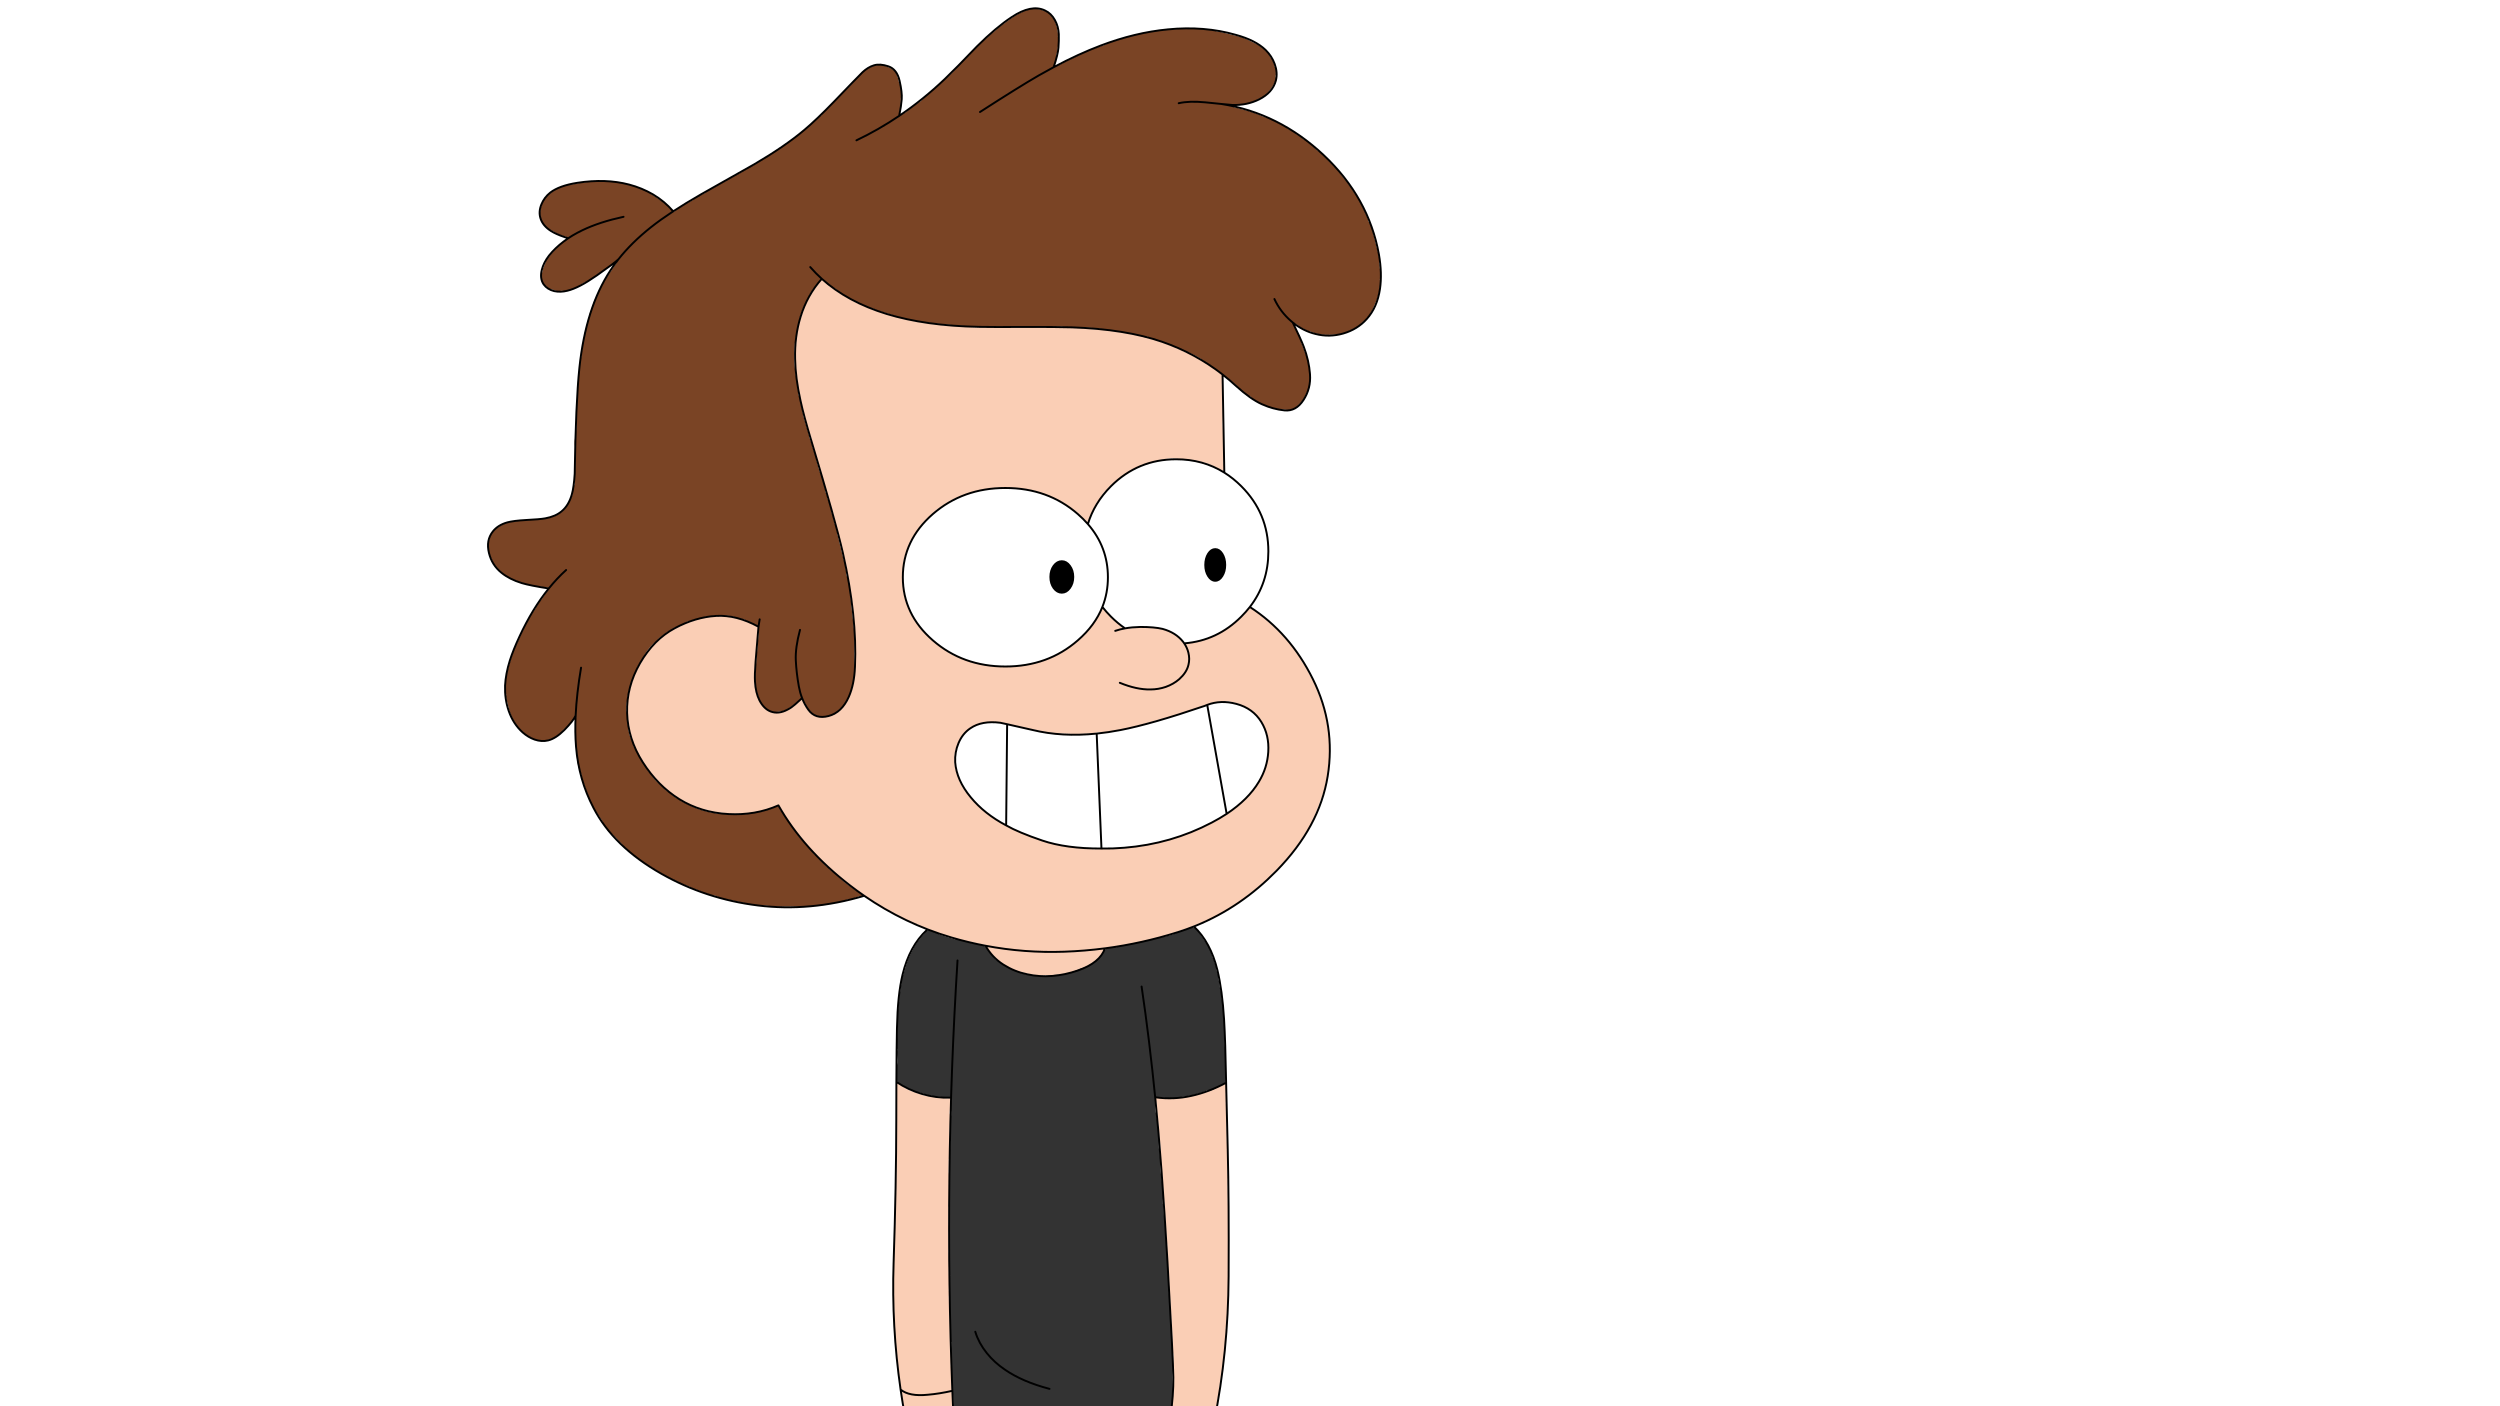 
<svg xmlns="http://www.w3.org/2000/svg" version="1.1" xmlns:xlink="http://www.w3.org/1999/xlink" preserveAspectRatio="none" x="0px" y="0px" width="1280px" height="720px" viewBox="0 0 1280 720">
<rect x="0" y="0" width="1280" height="720" fill="#808080" stroke="none"/>
<defs>
<g id="Layer2_0_FILL">
<path fill="#FFFFFF" stroke="none" d="
M 1280 720
L 1280 0 0 0 0 720 1280 720 Z"/>
</g>

<g id="Layer1_0_FILL">
<path fill="#FACEB5" stroke="none" d="
M 592.8 561.95
Q 592.608 561.922 592.45 561.9
L 592.2 561.95 592.1 562 592 562.1 591.85 562.15
Q 591.75 562.15 591.8 562.3 591.757 562.257 591.65 562.3 591.63 563.118 591.6 563.9 591.65 564 591.9 564.1 591.949 564.124 592 564.1 592.017 564.615 592.2 565.2
L 592.3 565.6 592.2 566
Q 592 566.9 592.25 568.05
L 592.45 568.7 592.5 569.55
Q 592.519 569.626 592.55 569.7 592.493 570.289 592.65 571.1 592.95 573.1 593.25 577.2
L 594.25 588.05
Q 594.35 588.7 594.25 589.05
L 593.95 590.1
Q 593.85 590.65 594.3 592.35 594.45 593.15 594.45 594.85 594.55 599.25 595.3 603.05 595.309 603.089 595.3 603.1 595.014 603.932 595.3 605.6 595.6 607.35 595.75 610.8 595.95 614.3 596.2 616 596.45 616.9 596.5 617.8
L 596.5 620.3
Q 596.45 621.95 596.85 625.25
L 596.95 627.65
Q 597.1 632.45 597.45 636.15 597.532 636.927 597.7 637.35 597.508 638.429 597.6 640 597.65 640.95 597.75 642.8 597.75 643.6 597.65 645.2 597.65 646.6 597.95 647.55 598.15 648.05 598.15 648.4
L 598 648.9
Q 597.973 649.025 597.95 649.15
L 597.95 649.15
Q 597.917 649.67 598.05 650.3 598.099 650.471 598.15 650.65 598.5 652.25 598.55 652.45
L 598.65 655.75
Q 598.7 657.15 598.7 660
L 599.1 664.7
Q 599.35 667.95 599.3 670.2 599.3 671.25 599.45 671.75 599.526 671.966 599.65 672.15 599.6 672.593 599.6 673.25
L 599.85 677.25
Q 600.2 680.75 600.25 683.6
L 600.35 686.25
Q 600.45 687.95 600.35 689.75 600.25 691.75 600.55 692.55
L 600.8 693.3 600.85 694 600.8 696.6
Q 600.748 697.465 600.8 698.05 600.651 698.659 600.9 699.3
L 601.15 699.9 601.15 700.75
Q 600.95 701.9 600.95 703.25
L 601.15 706.2
Q 601.2 707.15 601.1 709.1 600.8 714.9 600.2 718.3 599.95 719.7 600 720.15 600.2 721.3 601 721.7 601.5 721.95 602.35 721.95
L 612.35 721.9
Q 613.8 721.85 616.7 721.55 618.15 721.4 620 721.5 621.65 721.5 622.2 721.1 622.95 720.5 623.05 718.75
L 623.25 716.65
Q 623.25 716.2 623.35 716
L 623.6 715.5
Q 623.95 714.95 624.05 713.65 624.3 710.6 625.2 704.6 625.4 703.1 625.6 702.45 626.05 700.95 626.1 700.4 626.2 699.75 626.1 699
L 626.05 698.35
Q 626.35 697.5 626.45 696.2
L 626.75 692.8
Q 626.85 691.75 626.8 691.2
L 626.75 690.25
Q 626.75 690.1 627 688.95 627.25 687.85 627.35 685.8 627.45 683.55 627.65 682.6 627.85 681.4 627.75 680.95
L 627.55 680.25
Q 627.5 679.95 627.65 679.5 627.9 678.85 627.9 678.75 627.85 677.7 627.85 677.2 627.7 675.85 628.25 674.5
L 628.7 673.15
Q 628.841 672.213 628.3 671.55 628.373 671.212 628.45 670.65
L 629.05 661.85
Q 628.85 659.45 628.85 658.25
L 629.15 653.95
Q 629.35 652.25 628.95 651.35 628.75 650.9 628.7 650.75 628.65 650.4 628.7 649.95
L 628.85 648.35
Q 629.15 645.1 628.95 643.55 628.7 640.9 628.7 640.65 628.9 639.5 629 638.9 629.1 637.9 628.8 637.25 628.9 636.455 628.9 635.4
L 628.75 623.4
Q 628.9 619.7 628.8 617.85 628.6 615.55 628.6 614.4 628.75 610.5 628.55 608.6
L 628.45 607.65 628.6 606.6
Q 628.7 605.5 628.65 604.9 628.65 604.165 628.45 603.7 628.701 603.311 628.75 602.8 628.8 602.35 628.6 601.55 628.4 600.1 628.5 598.1 628.5 595 628.4 594.4 628.3 593.55 628.3 593.35 628.4 592.8 628.45 592.5 628.75 591.4 628.5 590.1 628.15 588.95 628.15 588.6 628.3 587.45 628.35 586.85 628.4 586.2 628.25 585.2 628.05 583.85 628.05 583.5 628 582.9 628.1 581.75 628.3 579.9 628.05 578.75
L 627.85 577.75 627.9 575.15
Q 628 573.85 627.9 572.55 627.8 571.8 627.85 571.45
L 628.05 570.5
Q 628.15 569.8 627.85 569.3
L 627.65 569.1
Q 627.75 567.739 627.75 567.65 627.9 567.1 627.95 566.8 628.05 566.3 627.95 565.9 627.65 565.35 627.6 565.05 627.55 564.8 627.65 564.25
L 628 562.65
Q 628.1 561.55 627.95 561.25 627.7 560.9 627.65 560.7 627.6 560.6 627.6 560.05
L 627.75 558.7
Q 627.816 557.837 627.7 557.25 627.851 557.169 627.9 556.9
L 627.9 556.25 628 555.65
Q 628.05 555.35 627.9 555.1 627.7 554.9 627.4 554.9 627.2 554.85 626.95 554.9 626.15 555 625.85 555.5
L 625.75 555.8
Q 624.921 555.848 623.8 556.35 623.587 556.44 623.35 556.5 622.576 557.114 622.35 557.25 621.45 557.65 621 557.9 620.3 558.25 619.95 558.35 619.35 558.6 618.9 558.45
L 618.7 558.4
Q 613.965 560.167 610.6 560.9 608.9 561.25 608.15 561.45
L 606.75 561.8 605.4 561.95
Q 603.35 562.2 601.55 562.6 600.5 562.75 600.4 562.75 599.9 562.8 599 562.7
L 597.35 562.5
Q 595.826 562.214 595.2 562.45 595.046 562.348 594.85 562.25 594.496 562.102 594.1 562.05 593.99 562.1 593.85 562.1 593.777 562.1 593.65 562.1 593.638 562.094 593.6 562.1 593.532 562.118 593.45 562.15
L 593.4 562.05
Q 593.153 562.021 592.8 561.95
M 486.6 562.85
L 486.65 562.8 486.8 562.55 486.7 562.25 486.65 562.15
Q 486.4 561.8 486 562
L 485.85 562.1 485.65 562.4 485.6 562.4
Q 485.337 562.356 485.05 562.35 484.598 562.25 483.9 562.25 482.4 562.25 479.4 561.85
L 477 561.5
Q 474.4 561.25 472.65 560.75
L 467.75 559.05
Q 466.25 558.55 465.55 558.2
L 462.95 556.85
Q 462.45 556.25 462.15 556 461.629 555.554 460.95 555.5 460.986 555.286 460.75 555.05 460.5 554.85 459.95 554.95 459.75 554.35 459.25 554.5 458.75 554.6 458.85 555
L 459 555.45
Q 459.05 555.55 459.1 555.95 459.15 556.25 459.25 556.4 459.165 556.512 459.1 556.65 458.8 557.35 459.05 558.25 459.102 558.445 459.15 558.6 459.113 559.092 459.25 560.05 459.25 560.2 459.15 561.05 459.15 561.7 459.2 562.95
L 459 563.9
Q 458.95 564.4 459.05 565.4 459.1 566.2 459 567.9 458.9 569.55 459 570.4
L 459.2 571.7 458.95 580.4
Q 458.85 582.75 459 583.9
L 459.15 585.15
Q 459.15 585.25 459 587.05 458.9 588.1 458.95 590.15 458.8 591.9 458.85 592.15 458.899 592.744 459.15 593.15 459.15 593.266 459.15 593.4 459.1 593.8 459.1 594.6 459.1 595 458.9 595.95 458.75 596.85 458.75 597.35
L 458.9 598.95
Q 459 600 458.9 602.15
L 458.8 604.1
Q 458.6 607 458.8 609 458.9 609.9 458.85 610.35
L 458.65 611.45
Q 458.5 612.05 458.5 612.7 458.35 615.2 458.4 619.6 458.45 624.5 458.4 626.5 458.4 626.913 458.45 627.25 458.388 627.491 458.25 628.55 458.15 630.75 458.2 631.75
L 458.15 632.9 457.95 633.9 457.75 641.2
Q 457.75 643.55 457.55 645.4
L 457.35 647.2
Q 457.3 648.4 457.35 649.6
L 457.25 660.5
Q 457.15 661.45 457.45 662 457.55 662.25 457.75 662.4
L 457.8 662.4
Q 457.7 663.106 457.7 664.2
L 457.95 676.25
Q 458.1 683.15 458.6 689.1
L 459.25 694.75
Q 459.336 695.481 459.55 696 459.373 696.658 459.5 697.55
L 459.9 699.9
Q 459.95 700.2 459.95 701.6 459.95 702.6 460.1 703.25 460.2 703.8 460.55 704.85 460.65 705.4 460.65 706.55 460.7 707.35 461.15 710 461.55 712.1 461.45 713.4 461.4 714.05 461.3 715.3 461.35 716.3 461.7 717.35 462.25 718.95 462.3 719.1 462.9 720.7 463.8 721.15 464.4 721.5 465.4 721.4 466.25 721.4 468 721.2
L 473.6 721.65
Q 474.9 721.75 477.55 721.45 477.8 721.45 480.25 721.5 481.9 721.55 482.95 721.35 483.95 721.15 484.25 721.2
L 485.05 721.4
Q 486.3 721.75 487.05 720.65 487.6 719.95 487.5 718.15 487.224 711.849 487.1 703.15 487.019 702.068 487.05 700.45 487.005 700.183 486.95 700 486.75 699.6 486.75 699.4
L 486.7 698.85 486.85 697.45
Q 486.941 696.399 486.75 695.85 486.931 695.263 486.85 694.25
L 486.45 687.5
Q 486.35 683.65 486.35 682.85
L 486.5 681
Q 486.55 680.45 486.4 677.6
L 485.75 664.05
Q 485.95 662.95 486 662.4 486.1 661.45 485.8 660.85
L 485.75 660.85
Q 485.8 660.593 485.8 660.3
L 485.95 654.9
Q 486 654.1 485.95 653.3
L 485.75 651.55
Q 485.85 649.55 485.85 648.55
L 485.85 648.2 485.85 647.15
Q 485.824 646.177 485.8 645.3 485.737 643.656 485.55 641.9
L 485.45 640.65 485.7 638.6 485.5 631.95
Q 485.4 631 485.55 630.2 485.75 629 485.75 628.35 485.821 627.566 485.5 627 485.572 626.754 485.55 626.45 485.5 625.7 485.45 625.3
L 485.5 623.65
Q 485.7 620.2 485.6 618.5 485.5 617.25 485.55 616.65 485.75 615.2 485.8 614.5 485.893 613.898 485.9 613.15 485.928 612.837 485.9 612.45 485.927 612.343 485.9 612.2 485.924 611.796 485.9 611.35 485.8 608.75 485.85 608.2
L 485.9 607.75 485.9 606.9
Q 485.9 606.811 485.9 606.7
L 485.8 606.2
Q 485.95 605 485.9 604.35
L 485.8 603.45
Q 485.85 602.85 485.85 602.55 486 601.7 485.9 601.1
L 485.65 600.15
Q 485.6 599.75 485.7 598.9 485.8 597.45 485.8 594.6 485.761 593.929 485.7 593.55 486.103 593.2 486.25 592.55 486.246 592.474 486.25 592.4
L 486.3 591.45
Q 486.263 591.024 486.2 590.35 486.15 589.95 486.3 588.15 486.4 586.8 486.3 582.75
L 486.1 578.95
Q 486.1 578.15 486.6 574.15 486.75 573.35 486.75 572.45 486.75 571.6 486.45 570.75 486.2 570.2 486.15 569.9 486.1 569.75 486.25 568.95 486.4 568.3 486.4 567.55 486.4 566.2 486.5 565.95
L 486.85 565
Q 486.92 564.595 487 564.1 486.975 563.892 486.9 563.65 486.779 563.358 486.6 563.1 486.634 562.988 486.6 562.85
M 663.3 333.3
Q 663.1 332.85 662.6 332.3 661.85 331.5 661.8 331.4 661.1 330.15 660.7 329.55 660.3 328.85 658.85 327.3
L 651.8 320.45
Q 648.85 317.85 646.4 315.85
L 642.5 312.6
Q 641.443 311.762 640.65 311.6 640.654 311.494 640.6 311.4 640.4 311.05 640 311.15 639.6 311.35 639.7 311.7 639.632 311.734 639.55 311.75 638.856 312.194 638.05 313.35 635.55 316.8 630.1 320.5
L 627.05 322.55
Q 624.15 324.4 622.1 325.45
L 619.75 326.6
Q 617.1 327.8 612.05 328.95 611.45 329.15 611.1 329.1 610.3 328.95 609.85 328.9 609.15 328.85 608.55 329.3 608.397 329.415 608.25 329.55 608.178 329.5 608.05 329.5 607.846 329.459 607.65 329.6 607.599 329.639 607.5 329.65 607.262 329.538 607 329.8
L 606.95 329.85
Q 606.798 329.92 606.65 330
L 605.05 327.9
Q 604.25 326.8 603.75 326.35 603.2 325.8 602.2 325.25 600.7 324.3 597.5 322.9 595.8 322.25 594.45 321.9 593.95 321.8 591.45 321.55 589.1 321.4 587.9 321.4 587.15 321.4 586.8 321.3
L 585.9 321.05
Q 585.25 320.9 584.35 321 582.4 321.3 581.4 321.35 580.2 321.45 579.95 321.55 579.735 321.625 579.55 321.7 579.403 321.681 579.25 321.65 578.4 321.55 577.05 321.8 576.35 322 576 321.95 575.55 321.95 575.1 321.6 574.4 321.15 573.4 320.1 572.25 318.9 571.7 318.5
L 570.25 317.55 568.85 316.25
Q 567.75 315.15 567.3 314.55
L 566.8 313.75
Q 566.5 313.3 566.25 313.05 565.943 312.777 565.6 312.65
L 565.6 312.55 565.5 312.25 565.35 312.05 565.1 311.9
Q 565.05 311.9 564.75 311.6 564.5 311.35 564.3 311.35 564.15 311.35 564 311.5
L 563.95 311.5 563.85 311.65
Q 563.75 311.75 563.8 311.95
L 563.85 312.15 563.8 312.15 563.7 312.25
Q 563.6 312.25 563.6 312.4
L 563.5 312.6
Q 563.35 312.9 563.35 312.95
L 563.35 313.1
Q 562.911 313.558 562.85 314.35 562.837 314.539 562.85 314.75 562.781 314.819 562.7 314.9
L 562.1 315.8
Q 561.6 316.7 559.45 319.9
L 555.8 324.65 554.35 326.1
Q 553.05 327.3 550.35 329.2 547.5 331.2 546.3 332.25
L 545.15 333.2 544.2 333.75
Q 543.6 334.05 543.35 334.4 543.231 334.519 543.15 334.65 542.567 334.751 541.9 335.05 540.9 335.45 540.4 335.75
L 539.45 336.35
Q 539.2 336.5 538.25 336.85
L 533.6 338.6
Q 532.35 338.85 532.3 338.9 531.65 339.3 531.3 339.4 530.8 339.65 529.9 339.75 525.7 340.6 523.6 340.9 521.75 341.1 519.4 341.1
L 512.3 341.45
Q 510.7 341.5 508.25 341.15
L 503.8 340.6 502.4 340.2
Q 501.75 340 499.4 339.6 497.5 339.25 496.45 338.8 494.95 338 494.2 337.75 492.6 337.3 491.8 336.95 490.85 336.4 490.3 336.2 488.9 335.95 488.3 335.65 488 335.55 487.35 335.05 486.75 334.6 486.35 334.5 486.207 334.46 486.05 334.45 485.837 334.246 485.55 334.05
L 480 330.1
Q 479.2 329.5 476.5 327.15
L 472.85 323.45
Q 470.6 320.95 470.05 320.25
L 468.45 318
Q 467.15 316.1 466.65 315.05
L 465.9 313.3
Q 465.35 312.35 465.1 311.85 464.65 311 464.45 310.35 464.3 309.45 464.15 309.05 464.033 308.612 463.8 308.3 463.775 307.489 463.35 306.3 462.35 303.4 462.15 299.6 462 297.2 462.2 292.7 462.4 287.95 462.95 285.6 463.45 283.55 464.6 280.8 465.75 277.75 466.6 276.2 467.5 274.45 469.45 271.9 471 269.75 473.05 267.2 473.95 266.05 474.35 265.75 475.05 265.2 476.6 264.35 477.7 263.55 478.8 261.9 479.096 261.412 479.25 261 479.88 260.803 480.55 260.3 484.7 257.5 486.1 256.65
L 488.05 255.6
Q 493.25 253 501.6 251.2 508.95 249.5 514 249.5
L 519.3 249.85
Q 523.5 250.2 526.6 250.7
L 529.65 251.3
Q 530.6 251.45 531.35 251.8 531.95 252.1 533.1 252.9 533.827 253.199 534.6 252.95 534.937 253.358 535.4 253.5 535.8 253.65 536.7 253.75 537.6 253.95 538.55 254.35 540.55 255.2 541.85 255.9 544.65 257.35 547.55 259.55
L 548.7 260.4
Q 549.35 260.9 550.7 261.75
L 552.25 263.05
Q 553.25 264.05 553.4 264.25 554.45 265.8 554.6 265.95 555.029 266.284 555.45 266.4 555.815 266.75 556.15 266.75 556 267 556.15 267.25 556.3 267.5 556.55 267.55 557 267.65 557.25 267.2 557.4 266.95 557.55 266.4 557.75 265.55 558.3 264.3 559.05 262.7 559.2 262.3
L 559.45 261.45
Q 559.644 260.906 560.1 260 560.566 259.405 560.75 259 560.873 258.663 560.95 258.35
L 561.05 258.25 561.25 257.7
Q 561.33 257.503 561.4 257.35 561.5 257.1 561.7 256.95
L 562.25 256.6
Q 562.8 256.3 563.15 255.6 563.4 255.15 563.75 254.25 563.95 253.85 564.65 252.8 565.15 252.1 565.45 251.8
L 566.35 251.1
Q 566.65 250.85 567.75 249.35
L 568.3 248.85
Q 568.55 248.65 569.1 248.4 569.45 248.2 569.8 247.8 570.05 247.6 570.45 247.1 571.05 246.5 572.45 245.5
L 578.4 241.4
Q 581.25 239.65 583.85 238.45 584.186 238.456 584.55 238.35
L 585.65 237.85
Q 586.15 237.6 586.9 237.5
L 590 236.85
Q 591.95 236.4 592.45 236.2
L 594.9 235.35
Q 596.2 235 598.2 234.8
L 600.2 234.65 610.7 235.65
Q 612 235.75 613.25 235.95
L 618.2 237.3
Q 619.2 237.65 621.5 238.8
L 623.25 239.7 624.45 240.15
Q 624.508 240.158 624.55 240.15
L 624.6 240.3 624.8 240.55
Q 625 240.7 625.3 240.6
L 625.4 240.75 625.75 241.1
Q 626 241.35 626.2 241.4 626.55 241.5 626.7 241.25
L 626.8 241.05 626.85 241.1 626.85 240.9 626.9 240.95
Q 626.85 240.85 626.9 240.7
L 626.9 240.6 626.95 240.3 626.95 240.05 627 239.75 626.9 239.3 626.85 239.15 626.75 239
Q 626.689 238.939 626.6 238.9 626.939 238.116 626.55 237.3 626.44 237.066 626.25 236.85 626.554 236.243 626.6 235.35 626.65 234.75 626.5 233.85 626.25 232.55 626.25 232.35 626.1 231.2 626.2 229.7 626.4 223.55 626.1 219.8
L 625.95 217.95
Q 625.9 217.05 626.05 215.45 626.15 213.65 626.15 212.9 626.2 211.85 626.05 209.65 625.95 207.45 625.95 206.35 625.95 205.608 625.9 205.05
L 625.95 205.05 626.2 200.85
Q 626.2 200 626 199.4 625.7 198.3 625.65 197.75 625.5 196.7 625.8 195.75
L 626.05 195.05
Q 626.14 194.581 626.05 194.15 626.235 193.702 626.2 193.15 626.15 192.35 625.65 191.8 625.5 191.6 624.35 190.85 623.55 190.35 621.4 188.55 620.25 187.65 617.75 186.05 614.6 184.05 612.65 183.1 610.25 181.9 609.7 181.5 608.6 180.75 608.05 180.7
L 607.45 180.65
Q 607.3 180.6 606.75 180.3 605.55 179.45 604.55 179 602.9 178.45 602.15 178.05
L 600.75 177.2
Q 599.7 176.8 599.2 176.6
L 595.85 175.2
Q 595.097 174.776 594.5 174.75 594.485 174.75 594.45 174.75 593.8 174.85 593.45 174.8 593 174.75 592.35 174.35 592.11 174.217 591.9 174.1 591.288 173.965 590.85 173.85 590.476 173.768 590.1 173.65 590.08 173.685 590 173.7 589.574 173.446 588.15 173.2
L 586.3 172.65
Q 586.088 172.666 585.85 172.6
L 584.4 172.1
Q 583.238 171.822 581.45 171.55 578.9 171.1 577.85 170.85
L 575 170.2
Q 574.716 170.151 574.4 170.1
L 572.5 169.95
Q 572.35 169.95 570.05 169.5 568 169.1 565.2 168.9 561.9 168.8 560.25 168.7
L 553.3 167.85
Q 551.05 167.75 549.95 167.7
L 549.9 167.7
Q 549.764 167.698 549.6 167.7
L 547.7 167.7
Q 547.663 167.7 547.6 167.7 539.945 167.657 532.3 167.7 531.631 167.7 531.15 167.8 530.578 167.45 529.4 167.45 528.35 167.4 526.6 167.6 524.55 167.8 523.8 167.8
L 518.7 167.85
Q 510.25 167.75 508.6 167.65 508.184 167.635 507.8 167.6 507.293 167.607 506.85 167.6
L 506.4 167.6
Q 505.26 167.573 504.5 167.6 500.7 167.85 498.85 167.7 496 167.2 494.55 167.2 493.05 167.2 492.3 167.1
L 490.8 166.85
Q 490.3 166.8 489.5 166.85 488.5 166.95 488.2 166.95 487.8 166.95 486.65 166.85 485.65 166.75 485.05 166.8 483.8 166.95 483.55 166.9 483.1 166.85 482.3 166.55 481.2 166.2 479.45 166.1 477.5 166 476.55 165.9
L 475.75 165.7 475.05 165.35
Q 474.45 165.05 473.75 165.2 473.521 165.246 473.3 165.3 472.91 165.19 472.35 165.1 469.85 164.85 468.65 164.55 467 164.05 466.2 163.9
L 464.9 163.7
Q 464.396 163.498 464.05 163.35 463.03 163.138 462.1 162.9 461.89 162.849 461.6 162.75 460.908 162.674 460.5 162.6 460.35 162.6 458.65 162.15
L 456.4 161.45
Q 455 161.1 454.25 160.7 453.05 160.1 452.7 160 452.25 159.85 451.5 159.8 450.45 159.75 450.3 159.75 449.5 159.65 448.25 159.15
L 445.85 158.2
Q 441.75 156.3 439.65 155.5
L 437.95 154.85 429.7 150
Q 428.15 149.05 427.7 148.7
L 426.45 147.65
Q 425.7 147 425.15 146.75
L 424.15 146.25 423.6 145.65
Q 423.249 145.379 422.9 145.05 422.82 144.992 422.7 144.95 422.679 144.856 422.6 144.75 422.283 144.392 421.95 143.95 421.722 143.783 421.4 143.65
L 421.35 143.4 421.35 143.35 421.15 143.2
Q 420.95 143.1 420.8 143.15
L 420.7 143.15 420.5 143.3 420.35 143.45 420.35 143.5 420.2 143.65
Q 419.897 143.727 419.6 143.9 419.09 144.723 418.5 145.45
L 418.35 146.25
Q 418.25 146.55 417.7 147.3
L 415.2 150.5
Q 413.85 152.8 413.15 153.95 412.4 155.35 412.3 155.6 412.1 156.05 411.9 157 411.5 158.85 410.45 161.8 409.15 165.25 408.8 166.55 408.55 167.35 408.5 168
L 408.4 169
Q 408.356 169.307 408.2 169.9 408.192 170.054 408.15 170.2 407.8 171.55 407.75 171.9 407.65 172.6 407.75 174.05 407.85 175.5 407.7 176.25 407.65 176.5 407.4 177.4 407.2 178.1 407.15 178.55
L 407.25 179.75
Q 407.4 180.9 407.3 183.05 407.2 185.35 407.3 186.4
L 407.55 188.45
Q 408.1 191.6 408.15 194.75
L 408.25 196.6
Q 408.4 198.3 409.1 200 409.166 200.154 409.2 200.3 409.089 200.664 409.15 201.15
L 409.7 204.5
Q 409.729 204.551 409.75 204.6 409.966 205.249 410 205.9
L 411.25 209.7
Q 411.45 210.4 411.65 211.85
L 412.15 213.3
Q 412.45 214.25 412.75 216.15
L 413.5 219.3 414.4 221.7
Q 415.1 223.1 415.3 223.85 415.5 224.55 415.7 225.9
L 416.05 227.25
Q 416.3 228.15 416.65 230 416.9 231.1 417.65 233.25 418.35 235.4 418.65 236.55 418.95 237.85 419.2 238.45 419.375 238.784 419.55 239.05 419.564 239.771 419.95 240.8 421.45 244.8 422.8 250.35 424.5 256.65 424.6 256.9 424.8 257.55 425.75 260.05 426.45 261.95 426.8 263.2
L 427.55 266.6
Q 428.9 273.4 430.95 280.7 431.177 281.609 431.5 282.1 431.732 283.635 432.5 286.1 433.4 289.2 433.5 290.75
L 433.65 293.55
Q 433.85 294.4 434.45 296 434.85 297.35 435.05 299.55 435.138 300.891 435.2 301.75
L 435.25 302
Q 435.364 302.63 435.35 303.15 435.45 303.75 436.05 306.6 436.6 309.45 436.8 312.3 437.15 315.9 437.7 327.05 438.05 335.7 438.05 338.1 438.15 342 437.65 344.65 437.565 345.033 437.5 345.35 437.304 346.392 437.3 347 437.293 347.135 437.3 347.25 437.3 347.615 437.35 347.9 437.214 348.373 437.1 348.9
L 436 353.35
Q 435.4 355.55 435 356.6 433 361.85 428.25 365.15 427.914 365.352 427.6 365.5 427.53 365.594 427.45 365.65 427.14 365.876 426.75 366 426.288 366.223 425.95 366.35 424.3 366.95 421.65 367.05 419.65 367.15 418.3 366.75 415.75 366.15 414.1 364 413.3 362.8 412.8 362.25 412.426 361.837 412.05 361.55 412.068 361.375 412.05 361.15 411.987 360.388 411.6 359.9
L 411.6 359.55 411.55 359.5 411.45 359.2
Q 411.45 359.25 411.4 359.2
L 411.35 359.1
Q 411.35 359.05 411.2 359.05 411.05 359.05 411.15 358.95
L 411.1 358.9
Q 411.225 358.864 411.25 358.75 411.021 358.389 410.9 358.1
L 410.8 357.85 410.8 357.85 410.7 357.9
Q 410.515 357.839 410.3 357.9 410.246 357.9 410.2 357.9 409.752 358.309 409.25 358.7
L 409.15 358.85 409.1 358.9
Q 409.2 358.95 409.05 359.15
L 409 359.2
Q 408.98 359.359 408.95 359.5 408.439 359.811 407.7 360.55
L 406.95 361.3 405.9 361.9
Q 405.3 362.4 405 362.6 404.75 362.8 403.25 363.4
L 400.65 364.45
Q 399.55 364.85 398.65 365 397.4 365.15 395.3 364.7 394.2 364.4 393.7 364.15 393.05 363.8 391.95 362.9
L 390.7 361.7
Q 389.85 360.7 389.1 359.05 387.6 355.95 387.25 354.95 386.3 352.15 386.3 349.05 386.3 347 386.25 346.75 386.242 346.704 386.2 346.65 386.35 346.108 386.35 345.25 386.35 344.1 386.1 343.6
L 386.5 341.35
Q 386.7 340.25 386.7 339.7
L 386.7 338.45
Q 386.7 338.35 386.85 336.7
L 386.95 335.55
Q 387.2 333.4 387.25 331.25
L 387.3 329.7
Q 387.6 328.2 387.65 327.45
L 387.6 326.5 387.65 325.7
Q 387.85 324.7 387.95 324.2 387.987 323.87 387.95 323.55 388.126 323.297 388.2 323 388.45 322.05 387.95 321.3 387.7 320.9 387.15 320.65 386.55 320.35 386.2 320.15 384.35 319.05 383.35 318.6 382.7 318.3 381.05 317.85 379.55 317.45 378.8 317.05 377.8 316.55 377.55 316.5 377.25 316.45 376.7 316.5 376 316.55 375.85 316.55 375.35 316.55 374.65 316.35
L 373.45 315.95
Q 372.6 315.75 371.45 315.75
L 369.05 315.7
Q 366.2 315.7 364.8 315.8 362.1 316.25 360.75 316.35 359.9 316.424 359.4 316.5 359.377 316.538 359.35 316.55 358.498 316.956 357.65 317.05 356.087 317.504 355.3 317.75
L 353.7 318.45
Q 351.55 319.15 350.5 319.55 348.25 320.8 347.1 321.3 346.353 321.575 346.05 321.7 345.241 321.935 344.2 322.65
L 341.5 324.35
Q 340.55 325 339.5 326 337.75 327.5 335.8 329.35 334.45 330.6 333.85 331.3
L 333.55 331.65 332.75 332.45 331.3 334.35
Q 330.94 334.926 330.75 335.35
L 330 336.35 326.85 341.9
Q 325.45 344.65 324.75 346.35
L 324.25 347.7
Q 323.629 349.443 323.15 350.85 323.079 350.992 323 351.15 322.803 351.544 322.75 352.3 322.289 353.959 322.15 355 322.05 355.9 321.95 356.1 321.9 356.4 321.65 356.95 321.55 357.35 321.5 358.2 321.45 358.85 321.3 360.1 321.364 360.546 321.55 360.95 321.466 361.289 321.25 361.85 320.95 362.75 321.45 364.7
L 321.45 366.5
Q 321.45 367.45 321.7 368.75 321.8 369.5 322.1 371
L 322.25 373.3 322.55 374.5
Q 323.6 378.5 324.35 380.7 324.708 381.631 325.1 382.2 325.084 382.767 325.4 383.35 325.6 383.7 326.1 384.4 326.193 384.586 326.4 385.4 326.926 386.239 327.65 387.3
L 328.3 388.65
Q 328.377 388.795 328.45 388.95 328.622 389.122 328.8 389.3 329.2 389.75 329.65 390.65 330.15 391.65 330.4 392 330.9 392.7 332 393.95 332.3 394.35 332.8 395.3 333.05 395.7 334 396.8
L 338.5 401.65
Q 340.35 403.5 341.4 404.35 342 404.9 343.25 406 343.9 406.55 345.15 407.7 345.5 407.9 348.25 409.1 349.4 409.65 351.6 410.95 354.2 412.35 355.35 412.8 356.385 413.176 356.9 413.15 357.808 414.118 359.2 414.35 359.8 414.4 361.05 414.4 361.95 414.55 363.6 415.3 364.1 415.45 365.8 415.7
L 374.45 416.6
Q 375.1 416.65 376.35 416.55 377.75 416.5 380.55 416.45 382.154 416.418 383.4 416.3
L 384 416.25
Q 384.35 416.25 384.85 416.05 385.733 415.798 387.4 415.65
L 389.95 415.2
Q 392.387 414.591 396.5 413.05 396.97 412.883 397.45 412.7 398.078 412.462 398.75 412.2 398.891 412.786 399.25 413.5
L 399.5 413.85 399.5 413.95
Q 399.551 414.045 399.6 414.15 400.439 415.629 402.05 418 402.312 418.386 402.55 418.75 402.576 418.771 402.6 418.8 403.9 420.4 404.45 421.25
L 405.55 423.2
Q 406.15 424.1 407.55 425.7
L 408.25 426.95
Q 408.273 426.995 408.3 427.05 408.525 427.255 408.8 427.5 409.7 428.35 410.1 428.8 410.85 429.6 412.05 431.4 412.417 431.914 413 432.6 414.102 433.68 414.8 434.55 416.425 436.296 417.8 437.75
L 417.8 437.75
Q 418.256 438.223 418.65 438.65 421.664 441.739 423.35 443.3 424.9 444.7 428.1 447.4 432.65 451.3 435.8 453.75 438.438 455.785 441.3 457.75 441.371 457.78 441.45 457.8
L 441.65 457.95 441.65 458
Q 442.421 458.53 443.2 459.05 444.2 459.75 444.85 459.8 445.017 459.819 445.15 459.8 445.462 460.167 445.9 460.5 446.5 460.95 447.7 461.7
L 450.5 463.95 451.6 464.45 452.45 464.7
Q 452.687 464.732 452.9 464.7 453.34 465.202 454.55 465.85
L 457.1 467.2 457.8 467.75 463.9 470.85
Q 465.4 471.4 465.5 471.45
L 466.35 472.05
Q 466.95 472.45 469 473
L 470.2 473.45 471.05 474.05
Q 471.35 474.2 472.15 474.45 474.65 475.25 475.4 475.6
L 476.5 476.15
Q 477.35 476.6 478.9 477.15
L 482.3 478.45
Q 483.05 478.7 487 479.95 487.7 480.15 488.15 480.15 488.372 480.128 488.55 480.05 488.918 480.488 489.4 480.75
L 489.65 480.7
Q 490.3 480.65 491.1 481 491.77 481.229 492.4 481.4 495.131 481.853 498.9 482.7
L 503.95 483.75
Q 504.55 483.85 504.95 484.1 505.45 484.45 505.85 485.6 506.65 487.6 508.9 489.75 511.6 492.4 515.9 495.05 517.787 496.263 519.25 496.8 519.869 496.825 520.6 497.15
L 520.7 497.2
Q 521.471 497.359 522.7 497.6 523.5 497.8 525.35 498.3 527 498.75 527.95 498.95 530.35 499.4 534.5 499.3 537.842 499.243 539.9 499.15 540.72 499.07 541.1 499.05 541.479 499.05 542.05 499 542.22 499.013 542.35 499 543.609 498.891 545.4 498.65 546.221 498.476 547.05 498.2 548.45 497.85 549.95 497.3
L 552.9 496
Q 553.8 495.65 555.6 495.1 555.946 494.962 556.85 494.5 557.331 494.25 557.85 493.95
L 560.35 492.35 561.3 491.6 563.3 489.65
Q 563.426 489.524 563.55 489.4
L 564.55 488
Q 564.811 487.464 565.15 486.6
L 565.6 485.4 565.6 485.3
Q 566.131 485.306 566.75 485.2 569.3 484.75 569.35 484.75
L 570.5 484.8
Q 570.683 484.812 570.85 484.8 571.468 484.759 572.5 484.4 573.9 483.9 576.05 483.65 577.184 483.508 579.4 483.25 582.135 482.703 584.7 482.15
L 591.9 480.35
Q 595.4 479.4 595.75 479.3
L 597.9 478.65
Q 598.95 478.35 601.15 477.75 602.05 477.45 602.95 477
L 604.75 476.2
Q 605.1 476 605.6 475.9
L 606.35 475.85
Q 607.35 475.8 608.75 475.15
L 611 474.05
Q 611.7 473.75 613.05 473.35
L 614.9 472.55
Q 616.096 472.126 616.6 471.75 616.884 471.753 617.15 471.7 617.9 471.6 619.2 470.7 620.55 469.9 621.45 469.5 622.75 468.85 625.4 467.7 628.05 466.4 630.2 464.65 632.15 463.1 632.5 462.85 633.2 462.4 635.1 461.35 636.7 460.45 637.55 459.75 637.9 459.45 638.95 458.3 639.8 457.4 640.45 456.95
L 642.6 455.7
Q 643.429 455.147 643.85 454.45 643.901 454.439 643.95 454.4 644.3 454.15 645.25 453.2 645.5 452.95 648.2 450.75 650 449.3 650.85 448.05 651.05 447.8 651.4 447.35
L 655.7 443.3
Q 656.9 442.35 657.05 442.2 657.25 442.05 658 440.9 659.3 439 662.3 435.45 664.05 433.2 666.65 429.2
L 667.9 427.2
Q 668.5 426.15 668.7 425.9
L 669.8 424.8
Q 670.097 424.317 670.1 423.85 670.617 423.361 671.05 422.35
L 675.1 412.7
Q 675.55 411.6 675.65 411.2
L 676.15 409.55
Q 676.6 408.7 676.75 408.25
L 677.25 406.7
Q 677.8 405.65 677.9 405.1
L 677.95 404.1
Q 678.25 403.35 678.4 402.95 678.5 401.75 678.65 401.2 678.95 400.3 678.95 400.2 678.85 399.8 678.9 399.6 678.9 399.35 679.2 398.95 679.556 398.274 679.4 397.55 679.8 395.94 679.8 395.8 679.95 393.3 680.1 392.05 680.4 390.4 680.55 389.55 680.8 388.05 680.7 387.05
L 680.6 386.2 680.7 385.15
Q 680.8 384.05 680.75 383.4 680.6 382.1 680.6 381.45
L 680.65 380.35
Q 680.7 378.65 680.35 376.15
L 680 373.8
Q 679.8 372.2 679.6 371.4 679.25 370.05 679.2 369.75 679.35 367.95 678.95 367.15 678.798 366.921 678.65 366.8
L 678.45 365.1
Q 678.3 364.45 677.85 363.2 677.35 361.9 677.2 361.25 676.95 359.85 676.85 359.65 676.55 359.1 676.4 358.8
L 675.4 356.3
Q 675 354.8 674.9 354.6 674.35 353.5 674.3 353.35 674.1 352.9 673.9 352 673.7 351 673.6 350.65 673.25 349.85 672.45 348.55 671.15 346.75 670.4 345.35
L 669.3 342.95
Q 668.65 341.55 668 340.7 666.65 338.95 666.55 338.75 666.15 337.25 665.75 336.55 665.45 336.05 664.75 335.35 663.95 334.55 663.7 334.25 663.653 334.183 663.6 334.1 663.525 333.722 663.3 333.3
M 648.85 389.65
Q 648.7 390.25 648.5 391.55 648.45 391.7 647.65 393.6 647.301 394.542 647.35 395.2 647.233 395.458 647.1 395.8 646.85 396.45 646.25 397.25
L 645.45 398.05
Q 644.95 398.7 644.7 399.65
L 644.35 400.65 643.05 402.65
Q 641.6 404.25 640.9 405.1
L 639.95 406.55
Q 638.55 408.65 634.4 412.25 631.55 414.7 630.15 415.45
L 628.85 416.15
Q 628.15 416.55 627.3 417.3 626.4 418.1 626.25 418.15
L 625 418.65 623.95 419.4
Q 623.35 419.85 622.15 420.55 618.1 422.7 616.45 423.4
L 612.8 424.8
Q 610.55 425.6 609.85 425.9
L 604.1 428.2
Q 600.35 429.65 597.9 430.25 595.991 430.68 595.4 430.95 595.035 431.034 594.6 431.15
L 587.5 432.7
Q 584.35 433.4 582.6 433.55 578.5 433.8 576.5 434.2 574.7 434.6 574.45 434.65 573.8 434.7 571.6 434.6 569.5 434.4 567.4 434.45 566.8 434.45 563.4 434.7 559.7 434.95 555.95 434.55 551.05 433.8 548.55 433.7 546.25 433.65 545.15 433.45 544.464 433.283 543.9 433.15 543.71 432.97 543.45 432.85 543.15 432.65 541.95 432.4 539.8 432.1 536.25 430.9 532.2 429.55 530.65 429.2 529.1 428.8 528.85 428.7
L 527.45 428
Q 526.5 427.5 524.75 426.9 522.6 426.15 522 425.9
L 515.7 422.65
Q 514.6 421.95 511.6 420.55 508.95 419.3 507.65 418.3 506 416.85 505.2 416.15 504.6 415.65 502.7 414.25 501.1 413.05 500.25 412.25 499.65 411.7 499.05 410.95 498.15 409.95 495.1 406.2 493.4 404.1 492.75 403
L 492.2 402 491.9 401.1
Q 491.7 400.55 491.45 400.2 491.291 399.956 491.1 399.75 491.071 399.558 491 399.3 490.85 398.65 490.75 398.3 490.4 396.85 490.15 396.15 489.35 394.4 489.05 393.5 488.8 392.65 488.7 390.95 488.6 389.5 488.7 386.6 488.8 385.4 488.95 384.8 489.1 384.15 489.55 383.15 490.05 381.9 490.2 381.5 490.9 379.2 491 379.05 491.35 378.3 492 377.6
L 493.5 375.65 494.1 375 494.9 374.5
Q 495.408 374.113 495.6 373.6 495.843 373.457 496.15 373.15 497.35 372.05 498.7 371.6
L 499.65 371.35
Q 500.25 371.15 501.4 370.45 502 370.2 502.75 370.1 504.35 369.8 505.15 369.8 506.6 369.8 509.5 370.1 510.35 370.1 512.05 369.95
L 513.4 370.05
Q 513.549 370.108 513.7 370.15 513.95 370.25 515.35 370.5 515.517 370.525 515.75 370.55
L 516.3 370.8
Q 517.25 371.25 519.4 371.55 519.948 371.6 520.35 371.6
L 520.4 371.6 531.95 374.1
Q 536.75 375.15 539.65 375.3 540.21 375.362 540.65 375.3 541.004 375.437 541.4 375.5 542.1 375.65 543.6 375.55 544.85 375.55 547.15 375.7 549.6 375.9 550.7 375.9 551.35 375.9 552.65 375.8 553.95 375.7 554.55 375.7 555.65 375.65 557.75 375.6 559.6 375.5 560.9 375.2 562.3 374.85 562.8 374.85 563.3 374.85 564.35 375 565.25 375.05 566.45 374.85 567.15 374.75 568.55 374.45 570.35 374.1 574.05 373.6 575 373.45 576.9 372.95
L 579.05 372.4
Q 585.45 370.8 588.55 369.8 592.05 368.75 592.45 368.65 593.087 368.556 593.5 368.4 594.163 368.583 594.9 368.3 595.3 368.1 596.05 367.65 596.45 367.5 597.55 367.5 598 367.45 599 367.15
L 604.85 365.4
Q 608.75 364.2 612.5 362.7
L 616.15 361.3
Q 620.8 359.8 623.35 359.35 627.55 358.65 630.8 359.4
L 632.55 359.9
Q 633.95 360.3 634.55 360.6
L 636.4 361.6
Q 637.3 362.05 639.25 362.85 639.792 363.121 640.2 363.25
L 640.2 363.3 641.2 364.3
Q 641.5 364.6 641.95 365.25 642.35 365.65 643.25 366.25 643.6 366.55 644.2 367.25 644.75 367.95 645.1 368.25
L 645.75 368.9 646.9 372 647.55 373.1 648.85 375.85
Q 649.2 376.9 649.4 379
L 649.55 380.75
Q 649.7 382.75 649.5 385.65 649.4 387.2 649.25 388
L 648.85 389.65 Z"/>

<path fill="#333333" stroke="none" d="
M 575.15 484.1
Q 574.15 484.15 573.65 484.25 572.85 484.35 572.3 484.65
L 571.7 484.95 571 484.85
Q 570.939 484.841 570.85 484.8 570.683 484.812 570.5 484.8 570.063 484.878 569.65 485.1 569.398 485.208 569.2 485.35 568.611 485.221 568 485.25 566.85 485.35 566.05 486 565.55 486.4 565 487.3
L 564.55 488 563.55 489.4 562.55 490.65
Q 562.4 490.85 561.5 491.45
L 561.3 491.6 560.35 492.35 559.65 492.9
Q 559.1 493.35 557.8 494.05 557.278 494.311 556.85 494.5 555.946 494.962 555.6 495.1 553.8 495.65 552.9 496
L 549.95 497.3
Q 548.45 497.85 547.05 498.2 546.221 498.476 545.4 498.65 544.804 498.811 544.2 498.9 543.6 499 542.65 499 542.339 499.016 542.05 499 541.479 499.05 541.1 499.05 540.72 499.07 539.9 499.15 538.711 499.28 536.55 499.55 533.7 499.9 531.95 499.8
L 529.65 499.65
Q 529.25 499.75 528.85 499.65
L 528 499.3
Q 527.65 499.15 526.8 499.15
L 525.85 499
Q 523.25 498.5 522.05 497.9 521.025 497.351 520.7 497.2
L 520.6 497.15
Q 519.869 496.825 519.25 496.8 519.154 496.83 519.05 496.85 518.948 496.797 518.85 496.75 517.35 496 513.5 493.6 512.55 493 512.25 492.7 511.05 491.75 510.7 491.65
L 510.1 491.55
Q 509.8 491.4 509.55 491.05
L 506.2 487 505.75 486.15
Q 505.05 484.9 503.8 484.25 502.85 483.75 499.7 483.3 497.018 482.948 492.4 481.4 491.77 481.229 491.1 481 490.3 480.65 489.65 480.7
L 489.4 480.75 488.8 480.9
Q 488.65 480.9 487.75 480.65 486.95 480.3 485.9 480.05
L 481 478.45 480.55 478
Q 480.2 477.6 479.65 477.45 479.1 477.3 478.6 477.5 478.2 476.95 477.5 476.75 477.184 476.682 476.85 476.7 476.71 476.56 476.5 476.45 475.4 475.85 474.4 476.55
L 471.5 479.95
Q 469.65 482.25 469.15 483.05 468.05 484.6 466.05 488.7
L 465.1 490.85
Q 464.45 492.3 463.55 495.4
L 461.55 501.9
Q 461.169 503.044 461.45 503.7 461.43 503.859 461.4 504.05 460.9 507.85 460.75 508.45 460.4 510.35 460.35 510.7
L 460.35 512.7
Q 460.35 513.2 459.8 517.05
L 459.15 535.65
Q 459.15 536.837 459.4 537.4 459.25 537.91 459.25 538.65
L 459.3 540.35
Q 459.55 543.1 459.45 544
L 459.2 545.8 459.15 548.6
Q 459.05 549.45 458.8 551.2 458.7 552.8 459.3 553.7 459.65 554.35 460.7 555
L 464.45 556.95
Q 466.35 557.9 468.1 558.6 468.55 558.85 469.55 559.15 470.2 559.35 471.45 559.55 471.65 559.6 473.7 560.25 475.05 560.7 475.95 560.8 477 560.9 477.25 561.05
L 478.05 561.45
Q 478.2 561.5 479.4 561.5 480.4 561.4 482.4 561.7
L 483.85 561.9
Q 485.05 562 485.45 561.9 485.795 561.811 486.05 561.65 486.611 561.955 487.4 561.85
L 487.05 563.8
Q 487.02 563.968 487 564.1 486.92 564.595 486.85 565 486.75 565.831 486.75 566.35 486.75 567.35 487 569.35 487.05 570.55 486.8 572.85 486.7 574.2 486.8 576.8
L 486.5 582.1
Q 486.3 583.1 486.35 583.5 486.391 583.786 486.65 584.35
L 486.65 584.4
Q 486.55 584.75 486.55 585.4
L 486.3 591.45 486.25 592.4
Q 486.246 592.474 486.25 592.55 486.05 596.038 486.05 597.85
L 486.1 602.7
Q 485.95 604.35 485.95 604.45 485.902 604.833 485.9 606.7 485.9 606.811 485.9 606.9
L 485.9 607.75 485.95 609.4
Q 485.95 610.965 485.9 612.2 485.927 612.343 485.9 612.45 485.928 612.837 485.9 613.15 485.887 615.321 485.8 616.3 485.7 617.4 485.8 617.95 485.948 618.542 486.25 618.9 486.2 619.153 486.2 619.45 486.15 619.95 486.25 621
L 486.35 631.35
Q 486.35 632.05 486.2 633.55 486.05 635 486.05 635.75 486.05 636.45 486.1 637.9
L 485.85 641.45
Q 485.776 642.863 485.8 645.3 485.824 646.177 485.85 647.15
L 485.85 648.2
Q 485.919 650.628 486.25 652.2 486.323 652.637 486.45 653 486.393 653.151 486.35 653.3
L 486.3 654.55
Q 486.3 655.3 486.15 657.05 486 658.65 486.05 659.55
L 486.25 661.6 486.1 664.55
Q 486.05 665.35 486.15 666.95
L 486.75 682.95
Q 486.85 683.85 486.75 684.65 486.65 685.9 486.65 686.1 486.727 686.819 487.1 687.3 487.066 687.51 487.05 687.75 487 688.2 487.05 689.1
L 486.95 690.5
Q 486.9 691.2 487.15 693.55 487.25 695.1 487.1 698.55 487.052 699.576 487.05 700.45 487.019 702.068 487.1 703.15 487.132 703.345 487.15 703.5
L 487.35 705.4
Q 487.7 707.85 487.9 712.7
L 488.15 719.5
Q 488.25 720.7 488.45 721.1 488.95 721.9 489.8 722.05 490.2 722.15 490.95 722.05
L 498 721.8
Q 503.1 721.7 505.65 721.85 506.25 721.85 507.45 721.95
L 509.4 722.05
Q 513.65 722.15 515.25 721.95 518.25 721.45 518.9 721.45 519.65 721.4 521.15 721.4 522.206 721.278 522.8 720.7 523.267 720.8 523.9 720.8 524.8 720.8 529.3 720.9 531.1 720.9 532.35 721.15 532.95 721.25 534.1 721.45 534.7 721.5 535.9 721.4 541.85 720.95 547.4 721.3 549.1 721.4 552.5 721.65 555.45 721.85 557.55 721.7 558.744 721.618 559.4 721.25 559.742 721.3 560.25 721.3 561.3 721.35 566.65 721.6 570.5 721.75 573 721.7
L 575.55 721.65
Q 577.65 721.6 580.55 721.85
L 585.9 722.2
Q 589.15 722.35 592.55 721.8 594.2 721.55 594.45 721.55 595.4 721.55 597.25 721.8 599.05 721.7 599.6 720.55 599.75 720.25 599.85 719.1 600.25 716.1 600.4 714.6 600.65 712.2 600.35 706.4
L 600.3 704
Q 600.45 702.35 600.45 701.55 600.45 700.95 600.25 698.85 600.05 697.2 600.2 696.15 600.35 694.8 600.35 694.75 600.35 694.15 600.05 693.75 600.15 693.359 600.15 692.85 600.3 689.4 599.95 684.1 599.45 676.45 599.4 675.3 599.3 671.9 599.2 671.2 598.85 668.85 598.75 667.65 598.8 665.5 598.7 664.45 598.45 662.55 598.45 661.6 598.65 659.6 598.6 658.65 598.55 658.05 598.35 656.95 598.1 655.8 598.05 655.3 598.05 654.9 598.15 652.8 598.186 651.788 598.05 650.3 597.917 649.67 597.95 649.15
L 597.95 649.15 597.95 649.1
Q 597.65 646.3 597.6 645.4 597.6 645.026 597.55 644.75 597.62 644.276 597.55 643.65 597.35 640.65 597.35 639.2
L 597.35 637.4 596.95 634.55
Q 596.8 633.45 596.8 632.2
L 596.6 626.75
Q 596.5 625.45 596.35 625.1
L 596.1 624.3
Q 596 624.05 596 623.55 595.85 621.75 595.85 619.95 595.85 618.7 595.75 618.05 595.45 616.9 595.4 616.3 595.35 615.5 595.4 614.7
L 595.5 612.85
Q 595.526 612.655 595.5 612.45 595.74 611.938 595.6 611.35
L 595.25 610.3 595.2 609.3
Q 595.15 606.15 594.65 602.55
L 594.4 600.95
Q 594.2 599.45 594.1 596.4
L 593.85 591.05
Q 593.85 589.6 593.65 588.9
L 593.35 588
Q 593.3 587.85 593.3 586.85
L 593.35 585.05
Q 593.45 583.85 593.25 583.3 593.184 583.102 593.1 582.95 593.229 582.401 593.15 581.85 593.15 579.25 592.9 576
L 592.65 574.25
Q 592.35 573.35 592.3 572.8 592.25 571.45 592.1 570.75
L 591.8 569.7
Q 591.55 568.7 591.55 566.65 591.55 565.293 591.6 563.9 591.63 563.118 591.65 562.3 591.688 562.138 591.7 561.95 591.99 561.878 592.45 561.9 592.608 561.922 592.8 561.95 593.153 562.021 593.4 562.05 593.558 562.077 593.65 562.1 593.777 562.1 593.85 562.1 593.99 562.1 594.1 562.05 594.59 562.012 594.95 561.7 595.369 561.924 595.9 562 596 562 597.8 562.3
L 599 562.55
Q 599.6 562.6 600.9 562.4 601.75 562.25 604.65 561.7 606.95 561.25 608.35 561.1
L 610.1 560.9 614.55 559.6
Q 616.45 559.05 617.4 558.55 618 558.25 618.25 558.25
L 618.7 558.4 618.9 558.45
Q 619.35 558.6 619.95 558.35 620.3 558.25 621 557.9 621.45 557.65 622.35 557.25 622.576 557.114 623.35 556.5 623.459 556.467 623.55 556.4
L 626.1 555.15
Q 626.8 554.8 627 554.6 627.85 553.8 627.5 552.65 627.487 552.582 627.45 552.5 627.515 552.412 627.55 552.3 627.7 551.95 627.7 550.7
L 627.75 549.1
Q 627.75 548.4 627.55 546.9 627.3 544.8 627.3 540.45 627.3 536.15 627 533.95 626.7 531.3 626.7 531.2 626.9 528.25 626.8 526.75
L 626.7 525.2
Q 627.05 523.5 626.85 522.7 626.45 521.75 626.4 521.25 626.35 521 626.6 519.65 626.787 518.717 626.35 518.25 626.454 517.919 626.5 517.5 626.5 516.85 626.35 516.15
L 626.05 515.2
Q 626.05 513.55 625.85 512.75
L 625.6 511.85
Q 625.45 511.3 625.45 510.15 625.45 508.45 624.9 506.7
L 624.55 505.45
Q 624.4 504.7 624.3 503.25 623.8 501 623.7 499.85 623.7 499 623.55 498.6 623.25 497.95 623.1 497.6 622.95 497.2 622.85 496.4 622.8 495.45 622.7 495.1 622.6 494.65 622.25 493.8 621.9 492.9 621.8 492.5 621.4 490.95 621.3 490.75
L 620.75 489.95
Q 620.65 489.75 620.4 488.6 620.15 487.7 619.8 487.1 619.5 486.6 619.45 486.35 619.3 485.65 619.2 485.3 619.091 484.892 618.8 484.6 618.701 484.274 618.5 483.95 618.25 483.45 617.7 482.8 616.9 481.85 616.8 481.7
L 613.9 477.45 613.5 476.7 611.7 475.15
Q 610.85 474.5 609.7 474.95
L 608.8 475.5
Q 608.65 475.55 607.55 475.8 606.05 476.1 603.8 477.05 600.75 478.35 600.1 478.55
L 597 479.35
Q 591.471 480.682 584.7 482.15 582.135 482.703 579.4 483.25 578.505 483.462 577.6 483.65 576.3 483.95 575.15 484.1 Z"/>

<path fill="#7A4425" stroke="none" d="
M 650.7 29.5
L 650.35 29.1
Q 650.178 28.597 649.8 27.95
L 649.6 27.65 649 27
Q 648.8 26.9 648.55 26.55 648.333 26.278 648.05 26.1 646.853 24.736 644.25 23
L 638.15 20
Q 636.65 19.3 635.85 19.05
L 624.05 16.15
Q 623.408 16.086 623 16.1 622.86 15.993 622.7 15.9 622.2 15.65 621.45 15.55 614.6 14.45 607.75 14.65
L 603.25 14.85
Q 602.15 14.95 600.05 15.05 592.75 15.6 589.75 16.15
L 585.55 17.05
Q 584.05 17.15 583.35 17.3
L 581.7 17.75
Q 580 18.1 579.2 18.45 578.849 18.607 578.55 18.8 578.066 18.76 577.1 19.05
L 569.8 21.2
Q 568.2 21.7 567.4 22.05 566 22.9 565.25 23.15 563.7 23.6 562.9 23.85
L 561.25 24.5
Q 558.65 25.3 557.35 25.85 555.65 26.7 555.15 26.9 554 27.35 553.6 27.6 553.05 28 552.8 28.15
L 551.8 28.5
Q 551.35 28.65 549 29.9 546.65 30.9 545.55 31.5 543.7 32.6 542.7 33.05 541.15 33.6 540.4 34 540.198 34.101 540 34.2
L 539.8 33.9 539.65 33.75
Q 539.625 33.725 539.6 33.7 539.734 33.517 539.85 33.3 540.4 32.3 540.65 30.65 540.8 28.75 540.95 27.85
L 541.35 26.1
Q 541.45 25.55 541.85 22.5 541.929 21.43 541.85 20.8 542.1 20.25 542 19.65
L 542 19.6
Q 541.9 19.2 541.7 18.9
L 541.65 18.85
Q 541.831 17.157 541.4 15.1 541.15 13.75 540.35 11.3 540 10.35 539.85 10.15 539.1 9.25 538.75 8.8 538 7.7 537.55 7.25 536.3 5.9 533.05 5 531.95 4.65 531.1 4.6
L 528.1 4.6
Q 527.3 4.6 526.4 4.85 525.627 5.108 525.15 5.45 524.868 5.523 524.3 5.75 522.8 6.35 521.7 6.95 520.95 7.3 519.55 8.2 517.8 9.25 513.55 12.4
L 512.25 13.35
Q 510.95 14.3 510.7 14.55 509.15 16.1 508.25 16.75
L 506.95 17.75
Q 506.35 18.25 506.1 18.55 505.4 19.25 503.7 20.6 502.1 21.9 501.35 22.7 500.25 24.05 499.6 24.7 497.9 26.1 497.25 26.95
L 496.3 28.2
Q 495.898 28.452 495.4 28.95 494.808 29.542 494.6 29.9 494.2 30.229 493.7 30.6 492.3 31.75 491.8 32.6 491.779 32.64 491.75 32.65 491.68 32.712 491.6 32.75 490.95 33.05 490.15 34.1
L 487.8 36.95
Q 487.3 37.5 486.65 38
L 475.75 47.75
Q 473.15 50.15 472.6 50.65 471.6 51.7 471.35 51.85 469.9 52.75 469.25 53.2 467.65 54.5 466.8 55.05 465.65 55.75 465.15 56.2
L 464 57.35 462.9 57.85
Q 462.55 58 461.85 58.5
L 460.9 59.15
Q 460.864 58.523 460.4 58.05 460.796 56.11 460.95 55.15
L 461.2 53.2 461.2 52
Q 461.2 50.25 461.4 49 461.7 47 461.4 46.2 461 45.3 461 45.25
L 460.95 44.4
Q 460.95 43.5 460.6 42.8
L 460.25 42.1
Q 460.1 41 459.95 40.45 459.45 39.45 459.3 38.95 459.1 37.75 458.8 37.2 458.6 36.8 458.15 36.45 457.65 35.95 457.35 35.75 456.8 35.35 455.95 34.9 454.55 34.2 452 33.35 450.85 33 450.45 33.05 449.4 33.3 448.85 33.4 448 33.45 447.55 33.6 447.102 33.738 446.75 34.05 446.49 34.137 446.15 34.25 441.85 35.85 440.1 38.25
L 439.25 39.45
Q 438.9 39.9 437.55 41.25 435.95 43.25 435.05 44.15
L 433.3 45.75
Q 432.15 46.8 428.85 50.2
L 424.85 54.5
Q 424.1 55.35 423.65 55.7
L 422 57.05
Q 421.2 57.95 420.7 58.85 420.64 58.965 420.55 59.05 420.47 59.083 420.35 59.1
L 420.5 59.1
Q 420.397 59.118 420.3 59.15 419.8 59.3 419.4 59.7
L 417.7 61.15
Q 416.3 62.35 415.65 63.05 414.7 64.05 414.15 64.5
L 412.7 65.6
Q 411.9 66.2 408.9 68.95
L 406.95 70.55
Q 404.1 72.75 403.6 73.1 401.4 74.5 400.3 75.3
L 386.1 84.45
Q 385.984 84.55 385.85 84.65 385.345 84.68 384.5 85.15 383.5 85.6 383 86 382.3 86.6 381.9 86.8 381.05 87.2 380.65 87.4
L 379.65 88.1
Q 378.9 88.65 376.5 89.85 374.7 90.75 373.45 91.5 372.95 91.75 372.15 92.25
L 371.4 92.75 370.1 93.4
Q 369.25 93.8 367.8 94.7 366.25 95.7 365.55 96.05 364.35 96.6 363.75 96.9 362.7 97.4 362.05 97.9
L 360.95 98.8 358.25 100.1
Q 356.35 100.95 355.6 101.65
L 354.6 102.5 350.45 104.75
Q 349.65 105.35 349.2 105.6 347.9 106.2 347.3 106.6 346.25 107.65 345.6 108.05
L 344.85 108.45
Q 344.748 108.022 344.45 107.65
L 344.15 107.3 343.75 106.95
Q 343.338 106.662 342.8 106.6 342.418 105.915 341.6 105.15 339.65 103.35 335.15 100.45
L 331.15 97.9
Q 329.5 97.2 328.7 96.85
L 326.4 95.95
Q 323.9 95 322.4 94.6
L 317.55 93.65
Q 313.95 93.05 313.2 92.95 312.5 92.9 308.85 92.75 303.75 92.75 298.3 93.45
L 295.05 93.95
Q 294.329 94.087 293.9 94.25 293.41 94.238 292.7 94.3
L 290.55 94.55
Q 288.4 95 286.4 96 283.35 97.5 280.5 99.95 278.95 101.4 278.3 102.6 277.95 103.2 277.4 104.7 276.2 108.25 276.55 110.15 276.65 110.65 276.9 111.55 277.2 113.25 277.25 113.4 277.5 113.95 278.2 114.65
L 279.2 115.75
Q 279.95 116.55 280.6 117.1 281.5 117.75 283.5 118.6 284.25 119 284.45 119.2
L 285.45 119.8
Q 286.6 120.45 289.1 121 289.517 121.139 289.95 121.3
L 290.05 122.75 290.05 122.75
Q 289.881 122.849 289.7 122.95 288.65 123.6 287.8 124.3 286.75 125.05 285.8 126
L 281.25 131.15
Q 280.45 131.95 279.95 132.8 279.6 133.45 279.1 134.85 278.75 135.75 278 137.55 277.85 138 277.35 140.55 277.15 142.2 277.25 142.8 277.3 143.35 277.7 144.25 278.2 145.5 278.75 146 279.1 146.3 279.9 146.8 280.2 147.05 280.65 147.5 281.1 147.9 281.45 148.05 281.65 148.15 283.25 148.4 283.4 148.45 284.75 148.9 285.7 149.2 286.3 149.1 286.75 149.05 287.6 148.85 288.05 148.85 289.05 149.05
L 289.95 148.75
Q 290.1 148.7 291.5 148.45 292.05 148.35 293.15 147.95
L 295 147.25
Q 295.7 146.9 297.25 145.85 298.65 144.9 299.55 144.5
L 301.35 143.8
Q 302.4 143.35 303.65 142.35 304.35 141.8 305.75 140.6
L 315.6 134.1
Q 315.669 134.057 315.7 134 315.644 134.575 315.5 134.9 315.35 135.25 314.95 135.7 314.4 136.3 314.3 136.45 313.55 137.7 313.15 138.3
L 310.95 141.35
Q 307.1 147.45 305.85 150.8 305.607 151.432 305.55 151.95 305.296 152.155 305.1 152.45 304.4 153.35 303.9 154.9 303.6 155.8 303.05 157.55
L 302.05 160.15 301.55 162.25
Q 301.45 162.75 300.7 165.1 300.05 167.2 299.1 171.85
L 298.55 175.05
Q 298.45 175.9 298.3 177.6 298.15 179.1 297.95 180.1 297.85 180.85 297.65 182.3 297.65 182.435 297.65 182.55 297.187 183.714 297.05 185.45 296.95 186.55 296.8 188.7 296.7 189.65 296.3 191.45 295.65 195.35 295.55 203.25
L 295.25 208.35
Q 295.25 209.192 295.35 209.65 295.177 210.255 295.1 211.25 295.05 213.35 295.1 215.5
L 295.1 216.65
Q 295.2 217.75 295.1 218.8 295.1 219.75 294.9 221.55 294.75 222.5 294.4 224.45 294.15 226.1 294.25 227.35
L 294.6 230.95
Q 294.8 231.65 294.8 232 294.8 232.15 294.7 233.25 294.55 234.1 294.55 234.9
L 294.3 245.95
Q 294.3 246.85 294.15 247.75 294.114 248.022 294.1 248.25 293.726 248.627 293.65 249.5
L 293 253.5
Q 292.85 254.15 292.25 255.35 290.4 259.05 289.4 260.3 287.3 262.85 284.05 264.2 282.05 265 278.45 265.55
L 276.15 265.9
Q 275.3 266 267.1 266.55 261.6 266.9 258.25 268.15 257 268.6 256.2 269.15
L 255.15 269.9 254.2 270.3
Q 253.8 270.5 253.15 271.4
L 252.25 272.65
Q 252.004 272.966 251.8 273.25 251.556 273.465 251.25 274 249.9 276.65 250.2 281.75 250.4 284.55 251.35 285.65 251.7 286.1 251.75 286.25
L 251.9 286.65
Q 252.2 287.85 253.15 289.1 253.7 289.85 255 291.2
L 257.45 293.6
Q 257.8 293.95 258.6 294.55 260.6 296 265.3 297.7
L 268.65 298.9
Q 269.35 299.15 270.85 299.45
L 272.05 299.7
Q 274.05 300.1 275.05 300.2
L 276.75 300.35
Q 277.3 300.45 278.35 300.65 278.395 300.65 280.35 300.75 280.359 301.164 280.6 301.55
L 280.7 301.65 280.8 301.8 280.9 301.9 280.25 302.65
Q 279.65 303.25 277.85 306.05 277.668 306.34 277.45 306.65 277.303 306.765 277.15 306.9 276.85 307.15 276.6 307.55 275.3 309.35 274.75 310.3 274.414 310.923 274.25 311.45 273.706 312.232 273.1 313.1 270.25 317.3 268.9 320.45 268.45 321.45 268.3 321.7 267.8 322.7 267.75 322.95 267.716 323.056 267.7 323.15 267.34 323.616 267 324.4
L 265.25 328.15
Q 263.55 331.65 262.65 334.1 262.15 335.45 261.35 338.15
L 260.55 340.85
Q 259.35 344.9 259.05 347.15 258.5 350.75 259.1 355.3 259.123 355.528 259.15 355.7
L 259.15 355.75
Q 258.95 356.4 259.15 357.4
L 260.9 364.3
Q 261.65 366.4 262.8 368.6
L 263.95 370.55
Q 266.85 375.25 270.3 376.9
L 273.25 378.35 274.7 378.75
Q 275.35 378.9 275.4 378.9
L 276.15 379.2
Q 276.8 379.45 277.8 379.3 278.4 379.2 279.55 379 280.85 378.85 281.05 378.75 281.25 378.65 281.7 378.35 281.95 378.25 282.45 378.3 282.95 378.3 283.75 377.7
L 286.95 375.4
Q 287.15 375.25 287.9 374.35 288.55 373.6 290.15 372.15 291.7 370.75 292.4 369.9 293.4 368.6 293.9 367.95 294.329 367.454 294.7 367.05 294.794 367.093 294.85 367.1 294.917 367.111 294.95 367.1 294.935 367.581 294.9 368.2
L 294.85 382
Q 294.9 384.5 295.35 388.1 295.8 392.05 296.75 394.5 297.023 395.409 297.45 395.9 297.54 396.171 297.65 396.5 297.75 397.05 297.7 398.1 297.8 398.65 298.3 399.65 299.15 401.65 300.5 405.75 301.2 407.75 302.5 410.8 303.2 412.4 303.5 412.95 303.8 413.6 304.6 414.8
L 307.25 418.7
Q 308.15 419.9 308.35 420.35 308.55 420.8 308.9 421.7 309.1 422.05 309.6 422.65 310.1 423.2 310.25 423.55 310.5 423.95 310.9 424.9 311.35 425.8 312.5 426.6 313.163 427.13 313.75 427.3 313.958 427.574 314.2 427.85 314.6 428.3 315.45 429.05
L 316.95 430.85
Q 317.35 431.2 318.25 431.95 318.65 432.4 319.35 433.35 319.7 433.75 320.6 434.3
L 321.95 435.65
Q 322.5 436.2 323.4 436.9
L 327 439.85
Q 328.05 440.7 329.85 441.75
L 336.9 446.15
Q 337.35 446.45 340.9 448.4
L 343.5 449.8
Q 344.85 450.5 345.3 450.65
L 346.85 451.3 347.95 452
Q 348.45 452.3 349.45 452.7
L 351.45 453.4
Q 352.55 453.7 353.1 454 353.45 454.2 354.1 454.65 354.4 454.85 355.65 455.2 356.95 455.55 359.2 456.5 359.242 456.514 359.25 456.5 360.035 457.458 361.5 457.55
L 362.2 457.6 362.9 457.85
Q 364.05 458.4 365.4 458.5 366.35 458.6 366.65 458.75 366.85 458.8 367.35 459.1 368.2 459.6 370.3 460.1
L 380.95 462.3
Q 386.95 463.55 390.5 463.65
L 392.4 463.7
Q 393.05 463.7 394.3 463.9 396.7 464.2 400 464.2 401.9 464.2 405.7 464.15
L 407.45 464.2
Q 408.327 464.321 408.9 464.3 409.093 464.368 409.3 464.4 409.6 464.45 410.85 464.35 412.4 464.1 417.8 463.85 420.1 463.65 421.3 463.45 422.5 463.3 424.75 462.7 427.05 462.15 428.2 461.95 428.95 461.85 430.45 461.6 431.7 461.4 432.6 461.05 433.85 460.55 434.15 460.5 434.9 460.35 436.4 460.35 437.223 460.238 437.8 459.65 438.118 459.567 438.4 459.4
L 438.8 459.3 439.05 459.2 439.25 459.15 439.4 459.05 440.6 458.9 440.95 458.8 441.1 458.8 441.45 458.7 441.6 458.55 441.75 458.25 441.65 458 441.65 457.95 441.45 457.8
Q 441.371 457.78 441.3 457.75 441.021 457.69 440.9 457.65 440.6 457.45 440.4 457.35
L 440.1 457.2
Q 439.852 457.101 439.85 457 439.824 456.837 439.65 456.75
L 439.35 456.6 439.2 456.55
Q 439.099 456.536 439 456.5
L 438.8 456.25 438.65 456.1
Q 438.197 455.786 437.75 455.7 437.278 455.244 436.4 454.6 433.3 452.6 429.3 448.95
L 428.2 447.9
Q 427.6 447.2 427.35 447 426.55 446.65 426.15 446.35 425.75 445.9 425.5 445.65
L 424.9 445.2
Q 424.35 444.3 423.9 444 423.4 443.75 423.15 443.6
L 422.6 443
Q 422.3 442.6 421.35 441.75 420.5 441 420.15 440.5 419.75 439.8 419.4 439.6
L 418.85 439.25
Q 418.7 439.05 418.7 438.75 418.683 438.695 418.65 438.65 418.256 438.223 417.8 437.75
L 417.8 437.75
Q 417.543 437.633 417.1 437.6
L 417.1 437.6
Q 417.071 437.575 417.05 437.55 416.55 436.95 416.3 436.65 416.2 436.55 415.3 435.25 415.078 434.917 414.8 434.55 414.102 433.68 413 432.6 412.944 432.541 412.85 432.45 410.8 430.4 410.25 429.8 409.038 428.443 408.3 427.05 408.273 426.995 408.25 426.95
L 407.55 425.7
Q 406.15 424.1 405.55 423.2
L 404.45 421.25
Q 403.9 420.4 402.6 418.8 402.576 418.771 402.55 418.75 401.29 417.233 400.75 416.35 400.1 415.25 399.8 415 399.743 414.956 399.65 414.9 399.755 414.539 399.6 414.15 399.551 414.045 399.5 413.95
L 399.5 413.85 399.25 413.5 399.1 413.3 398.95 413.15
Q 398.75 412.95 398.35 412.8 397.9 412.65 397.55 412.7 397.496 412.7 397.45 412.7 396.97 412.883 396.5 413.05 396.48 413.076 396.45 413.1
L 396.25 413.3 395.95 413.7
Q 395.754 413.717 395.55 413.75 395.05 413.8 393.55 414.4 391.25 415.3 389.95 415.45
L 388.05 415.65
Q 387.708 415.666 387.4 415.65 385.733 415.798 384.85 416.05 384.35 416.25 384 416.25
L 383.4 416.3 383.2 416.35
Q 382.65 416.7 382.35 416.8
L 381.2 416.8
Q 380.15 416.65 379.1 417.05 378.4 417.35 378.1 417.25
L 377.6 417
Q 377 416.6 376.3 416.65 375.55 416.65 375.05 417.05 374.969 417.107 374.9 417.15 373.144 416.807 372.2 416.85 371.25 416.85 371.05 416.8 370.45 416.6 370.15 416.6 369.15 416.75 368.6 416.8 368.55 416.8 367.05 416.5 366.35 416.3 365.25 416.15 363.85 415.95 363.45 415.85
L 360.1 415
Q 357.3 414.25 354.95 413.15
L 349.6 410.55
Q 349.05 410.3 348.8 410.1 348.25 409.5 347.9 409.3 346.95 408.9 346.45 408.65 346.1 408.5 345.3 407.95 344.15 407.05 343.25 406.15 342.35 405.35 342.2 405.3
L 341.25 404.95
Q 341.05 404.8 340.55 404.2 339.75 403.2 337.55 401.3 335.5 399.55 334.65 398.35 333.65 396.75 333.05 396.05
L 332.05 395.05
Q 331.85 394.8 330.95 393.1 330.55 392.3 329.65 390.9 328.883 389.689 328.45 388.95 328.377 388.795 328.3 388.65
L 327.65 387.3
Q 326.926 386.239 326.4 385.4 325.939 384.655 325.65 384.1 325.15 383.1 325 382.95
L 324.6 382.5
Q 324.45 382.2 324.45 381.9 324.258 380.317 323.7 379.85 323.677 379.721 323.65 379.6 322.95 378 322.65 377.2 322.05 375.75 321.75 373.55 321.5 371 321.3 369.75 321.196 369.158 321.1 368.65
L 321.15 368.35
Q 321.35 367.45 321.05 365.3 320.89 364.37 320.6 363.75 320.657 362.713 320.75 361.2 321.3 356.35 321.75 354.5 322.2 352.45 323.15 349.9 324.55 345.8 325.45 343.85 326.098 342.61 326.25 341.7 326.458 341.416 326.65 341.05
L 330.85 334
Q 332.45 331.5 334.75 329.45 336.1 328.35 336.45 327.9
L 337.3 326.9
Q 337.8 326.4 338.55 325.9
L 341.4 323.75
Q 341.75 323.55 343 322.85 344 322.3 344.55 321.9 344.881 321.646 345.1 321.4 345.775 321.486 346.3 321.2
L 347.15 320.65 348.1 320.25
Q 348.9 320 349.95 319.4 350.55 319.05 351.7 318.35 352.55 318 352.8 317.95 353.05 317.9 353.65 317.9 354.25 317.8 355.4 317.25 356 317.1 357.25 317.1 357.448 317.091 357.65 317.05 358.498 316.956 359.35 316.55 359.377 316.538 359.4 316.5 359.851 316.323 360.65 315.9 361.2 315.7 362.25 315.6 366.05 315.2 367.9 315.15
L 370.05 315.15
Q 373.85 315.15 375.85 315.85
L 377 316.3 381.2 317.25 382 317.75 383.5 318.35
Q 384.2 318.65 385.6 319.45 386.177 319.697 386.8 319.9 387.31 320.29 387.85 320.35 388.076 321.438 388.5 322.05
L 388.6 322.2 388.6 322.2 386.8 343.35
Q 386.4 348.9 386.8 351.35 387.05 353.15 388.15 356.3 389.1 359.2 390.3 360.95 391.85 363.3 394.2 364.2 396.3 364.9 399.6 364.25 401.05 364.05 401.9 363.7 402.8 363.35 404.3 362.35 407.222 360.402 409.25 358.7 409.752 358.309 410.2 357.9 410.352 357.764 410.5 357.6 410.631 357.617 410.75 357.6
L 410.8 357.85 410.9 358.1
Q 411.021 358.389 411.25 358.75 411.56 359.206 412 359.75 412.4 360.4 412.9 361.8 413.35 362.6 414 363.35 416.45 366.35 419.45 366.75 420.25 366.9 421.9 366.8 423.65 366.7 424 366.6
L 425.1 366.4
Q 425.606 366.224 425.9 366.1 426.003 366.106 426.1 366.1 426.449 366.078 426.75 366 427.14 365.876 427.45 365.65 427.53 365.594 427.6 365.5 428.054 365.157 428.6 364.4 429.35 363.5 429.75 363.15 430.25 362.75 431.4 362.1 431.9 361.7 432.25 360.95 432.65 360.1 432.85 359.65 433.15 359.1 433.9 357.9 434.65 356.8 434.95 356.15 435.45 355.15 436.2 352.35 436.945 349.322 437.3 347 437.304 346.392 437.5 345.35 437.632 344.039 437.6 343
L 437.35 339.95
Q 437.3 338.9 437.4 336.8 437.55 333.3 437.55 329.75 437.55 325.95 437.25 322.2 437.1 319.95 436.35 314.35 435.75 309.35 435.6 306.45 435.6 305.2 435.3 304.5 435.236 304.355 435.15 304.2 435.343 303.763 435.35 303.15 435.364 302.63 435.25 302
L 435.2 301.75 434.35 296.8 433.55 295.05 433.3 294.05
Q 433.1 291.55 432.95 290.3 432.95 289.75 432.75 288.75 432.2 287.3 431.95 286.55
L 429.5 276.55
Q 428.65 273.4 428.5 272.1 428.25 269.85 428 269.3 427.25 268.1 427.05 267.4
L 426.9 266.1
Q 426.9 265.6 426.7 264.7 426.4 263.8 426.05 263.5
L 426 263.45
Q 425.972 263.147 425.9 262.75
L 425.4 260.25
Q 425.3 259.65 425.1 259.15 424.75 258.4 424.7 258.25 424.6 258 424.6 257.45 424.5 257.1 424.2 256.45 423.85 255.75 423.75 255.45 423.55 254.3 423.4 253.7 422.95 252.65 422.75 252.15 422.5 251.45 422.3 249.65 422.1 248.05 421.7 247.2 421.4 246.65 421.4 246.55 421.4 246.5 421.25 245.85 420.95 244.35 420.65 243.55
L 419.95 242.05
Q 419.4 240.9 419.1 239.65
L 418.55 237.5
Q 418.25 236.7 418.2 236.3
L 418 235.1
Q 417.85 234 417.15 232.25
L 416.1 229.15
Q 415.6 226.9 415.4 226.5
L 415 225.7 414.35 223.8
Q 414.328 223.109 414.05 222.2
L 411.85 214.85
Q 411.35 213.25 411.15 211.95 410.8 209.6 410.6 209.15 410.25 208.4 410.15 208 410.1 206.95 410.05 206.4 410.05 206.149 410 205.9 409.966 205.249 409.75 204.6 409.729 204.551 409.7 204.5 408.895 202.574 408.7 201.55 408.6 199.9 408.45 199.1 408.15 197.75 408.15 197.05 408.2 196.4 408.2 196.05 408.15 195.5 407.95 195.2
L 407.85 195.2
Q 407.865 194.684 407.75 194.05 406.4 186.7 406.7 179.25 406.8 177.4 407 175.7
L 407.55 172.1
Q 408.95 164.1 410.25 160.25 410.95 158.15 412.85 154.15
L 414.9 150.25
Q 415.9 148.55 416.75 147.5 417.557 146.559 417.7 146.35 417.991 146.057 418.4 145.6 418.454 145.533 418.5 145.45 419.09 144.723 419.6 143.9 419.724 143.713 419.85 143.5 419.988 143.251 420.1 143
L 420.5 142.8
Q 420.529 142.771 420.55 142.75 420.713 142.87 420.9 142.95
L 421.25 143.15 421.5 143.35 421.55 143.35
Q 421.623 143.492 421.7 143.6 421.832 143.792 421.95 143.95 422.283 144.392 422.6 144.75 422.759 144.91 422.9 145.05 423.249 145.379 423.6 145.65 424.091 146.016 424.6 146.3 425.25 146.65 426.55 147.2 427.65 147.7 428.3 148.3 428.5 148.5 429.25 149.3 429.85 149.95 430.3 150.2 430.85 150.55 432.1 150.95 432.7 151.2 433.4 151.75 433.8 152.05 434.55 152.7 435.75 153.6 437.9 154.4 440.85 155.55 441.4 155.8 442.05 156.1 443.35 156.8 444.55 157.4 445.4 157.65 446.132 157.853 446.75 157.85 447.1 158.1 448.3 158.55
L 449.6 159.15
Q 449.9 159.25 452.05 159.8 453.25 160.1 455.15 160.75 459.774 162.277 461.6 162.75 461.89 162.849 462.1 162.9 463.03 163.138 464.05 163.35 467.964 164.236 473.2 164.95 475.55 165.3 480.65 165.8
L 491.05 166.75
Q 494.5 166.95 496.4 167.1 498.15 167.2 501.6 167.4
L 506.4 167.6 506.85 167.6
Q 507.293 167.607 507.8 167.6 511.74 167.621 520.15 167.4 528.55 167.15 533.4 167.3 534.93 167.367 535.8 167 536.123 167.119 536.55 167.2 537.85 167.4 539.95 167.3 542.6 167.15 543.4 167.2 544.831 167.299 547.6 167.7 547.663 167.7 547.7 167.7
L 549.6 167.7
Q 549.764 167.698 549.9 167.7
L 549.95 167.7
Q 556.395 167.566 561.7 168.15
L 568.1 169
Q 571.268 169.511 574.4 170.1 574.716 170.151 575 170.2 576.207 170.419 577.4 170.65
L 583.55 171.85 584.4 172.1 585.85 172.6
Q 586.088 172.666 586.3 172.65 586.913 172.703 587.4 172.35 587.781 172.641 588.25 172.9 589.016 173.36 590.1 173.65 590.476 173.768 590.85 173.85 591.288 173.965 591.9 174.1 592.653 174.284 593.65 174.5 594.072 174.613 594.5 174.75 595.097 174.776 595.85 175.2 596.406 175.409 597 175.65
L 604.55 178.75
Q 611.5 181.6 614.5 183.5
L 625.5 191.35
Q 631.45 195.65 635.7 199.9 636.691 200.891 637.45 201.2 637.715 202.403 638.9 202.65 639.2 202.75 639.85 202.8 640.25 202.95 641.1 203.8 642.05 204.75 643.15 205.4 643.95 205.95 645.15 206.45
L 649.6 208.55
Q 650.5 208.9 652.4 209.2
L 660.2 210 661.35 209.85
Q 662.1 209.7 662.65 209.3 663.05 209.1 663.65 208.5 665.4 206.85 666.2 205.95 667.45 204.5 668.1 203.05
L 669.9 199.2
Q 670.5 198.1 670.6 197.3 670.7 196.75 670.6 195.55 670.6 195.2 670.8 192.55 670.9 190.75 670.7 189.55 670.6 188.8 670.2 187.5 669.75 186.05 669.65 185.4 669.45 184.1 669.35 183.45 669.15 182.35 668.75 181.65 668.45 181.25 668.45 181.15
L 668.2 180.6
Q 668 179.8 667.4 178.3
L 666.4 175.75
Q 666.357 175.665 666.3 175.55 666.364 175.201 666.25 174.8
L 665.9 173.95
Q 665.55 172.4 665.25 171.65
L 663.2 167.95
Q 662.82 167.307 662.55 166.95
L 662.7 166.7 663.15 165.7 664.05 166.2
Q 664.5 166.5 665.2 167.3 665.6 167.65 666.3 167.9
L 667.45 168.35
Q 667.6 168.45 668.45 168.95 669.05 169.3 669.45 169.4 669.95 169.55 670.95 169.7
L 672.05 170.2
Q 672.85 170.55 674.65 170.95 676.05 171.25 677.3 171.4
L 679.65 171.45
Q 684.8 171.45 687.6 170.7 689.2 170.3 692.45 168.7
L 694.75 167.5
Q 695.65 167 696.05 166.65
L 697.25 165.3
Q 697.544 165.048 697.75 164.8
L 698.25 164.55
Q 698.316 164.501 698.35 164.45 698.709 164.272 699 163.95 699.021 163.929 699.05 163.85 699.505 163.448 699.65 163.1 699.715 162.949 699.75 162.8 699.951 162.533 700.15 162.4
L 700.85 162.05
Q 701.35 161.75 701.6 161.1
L 701.8 160.15
Q 701.9 159.9 702.65 158.75
L 704.75 153.9
Q 705.9 151 706.25 148.4
L 706.55 146.6
Q 706.75 145.7 706.8 145.25 706.95 144.5 706.75 143.95 706.55 143.65 706.55 143.45 706.45 143.2 706.55 142.7
L 706.9 140.65
Q 707.1 138.85 706.8 138.2 706.5 137.65 706.5 137.55
L 706.45 137 706.45 135.7
Q 706.2 135.05 706.15 134.7
L 706.3 133.2
Q 706.35 132.75 706.15 131.95 706.082 131.763 706 131.6 705.995 131.154 705.85 130.5
L 702.1 115.6
Q 701.9 114.85 701.65 114.55
L 701 113.95 700.7 113.35 700.35 112.1
Q 700.25 111.4 700.05 111.1 699.7 110.7 699.6 110.45 699.55 110.4 699.3 109.6
L 698.85 108.4
Q 697.55 105.55 695.45 101.7 694.8 100.5 694.55 100.15 693.85 99.3 693.5 98.85 692.9 98.05 692.6 97.4 691.95 96 691.95 95.95 691.545 95.437 691.05 95.2 690.972 95.118 690.9 95 690 93.4 689.4 92.7 688.65 92 688.3 91.55
L 686.55 89.3
Q 686.25 88.95 685.25 87.4 684.5 86.2 683.8 85.7
L 682.9 85.05 682.2 84.3
Q 680.6 82.8 679.95 81.95 679.05 80.65 678.5 80.15 677.5 79.4 677.1 78.95
L 676.35 78.05
Q 676.1 77.85 675.55 77.6 674.9 77.35 674.65 77.2 674.3 77 673.55 76.15 672.55 74.75 671.85 74.3 670.75 73.7 670.25 73.3 670.15 73.2 669.3 72.3 668.75 71.65 668.2 71.55
L 667.5 71.35 667.05 71 666.05 70 665.35 69.45
Q 664.863 69.166 664.25 69.15
L 662.95 67.75
Q 662.4 67.3 661.1 66.75 659.75 66.15 659.2 65.75
L 658.25 64.9
Q 657.7 64.45 657 64.2
L 655.95 63.8 650.45 60.8
Q 649.05 60.05 648.45 60.05
L 647.8 60.05 647.15 59.85 643.2 58.15
Q 641.95 57.6 641.45 57.5 640.35 57.25 640.1 57.15 639.45 56.85 639.1 56.7 638.1 56.5 637.65 56.4 636.8 56.25 635.1 55.7 633.5 55.2 632.6 55.05
L 631.85 54.9 631.9 54.85
Q 631.85 54.8 631.9 54.7 632.033 54.355 632 54
L 639.7 52.7
Q 640.1 52.55 640.85 52.25
L 642.05 51.95
Q 642.75 51.7 643.95 50.85
L 645.85 50.05
Q 647.55 49.25 649.15 47.4 651.45 44.9 652.9 41.75 653.3 40.95 653.35 40.45 653.35 39.835 653.15 39.45 653.146 39.378 653.15 39.3 653.15 38.996 653.15 38.7 653.332 38.32 653.3 37.8 653.3 37.576 653.25 37.35 653.45 36.365 653.45 36.1 653.55 35.2 653.05 34.65
L 652.7 34.3 652.5 33.65
Q 652.05 31.1 650.7 29.5 Z"/>
</g>

<g id="Layer0_0_FILL">
<path fill="#000000" stroke="none" d="
M 625.8 294.95
Q 627.3 292.6 627.3 289.25 627.3 285.9 625.8 283.5 624.3 281.15 622.2 281.15 620.1 281.15 618.6 283.5 617.1 285.9 617.1 289.25 617.1 292.6 618.6 294.95 620.1 297.35 622.2 297.35 624.3 297.35 625.8 294.95
M 539.5 289.7
Q 537.8 292.05 537.8 295.4 537.8 298.75 539.5 301.1 541.25 303.45 543.65 303.45 546.05 303.45 547.75 301.1 549.5 298.75 549.5 295.4 549.5 292.05 547.75 289.7 546.05 287.35 543.65 287.35 541.25 287.35 539.5 289.7 Z"/>
</g>

<path id="Layer0_0_1_STROKES" stroke="#000000" stroke-width="1" stroke-linejoin="round" stroke-linecap="round" fill="none" d="
M 319.25 111
Q 307 113.65 298.25 117.85 287.45 123 281.1 130.85 278.3 134.5 277.4 138.2 276.3 142.6 278.35 145.6 280.25 148.2 283.75 149.05 287 149.75 290.5 148.85 296.295 147.502 305.625 140.975 314.966 134.442 316.65 132.725 323.452 124.156 333.15 116.45 342.9 108.7 358.85 99.55 367.9 94.35 386.2 84.1 401.9 74.9 411.85 66.5 418.15 61.2 427 52.05 439.6 38.95 441.6 37 444.352 34.394 447.45 33.45 450.534 32.506 454.875 33.975 459.22 35.444 460.575 41.35 461.938 47.255 461.675 50.825 461.429 54.198 460.375 59.325 472.72 50.994 483.85 40.35 489.45 35 500.25 23.7 510 14 518 8.75 528.05 2.05 535 5.35 538.2 6.8 540.15 10.35 541.9 13.55 542.1 17.5 542.197 20.906 541.925 24.4 541.657 27.881 539.475 34.4 552.233 27.594 563.5 23.35 581.1 16.65 597.9 15.05 616.6 13.2 632.75 17.85 642.75 20.55 648 25.6 651.2 28.75 652.65 32.8 654.25 37.15 653.25 41.25 651.55 47.45 644.65 50.9 638.5 53.95 631 53.75 630.624 53.75 625.275 53.225 654.846 57.893 677.75 79.45 700.75 101.1 706 130.25 707.7 139.95 706.55 147.9 705.15 157.35 699.75 163.35 695 168.65 687.75 170.75 680.6 172.8 673.6 171 667.215 169.462 661.875 165.1 666.05 173.65 667.5 177.5 670.206 184.55 670.725 191.7 671.239 198.84 667.4 204.775 663.563 210.712 657.7 210.125 651.838 209.547 646.075 206.95 640.303 204.35 632.85 197.6 629.498 194.512 625.95 191.75
L 626.85 241.975
Q 631.453 244.853 635.55 248.95 649.4 262.8 649.4 282.35 649.4 298.524 639.925 310.775 660.452 324.01 672.2 347.725 683.961 371.453 679.775 397.4 675.587 423.349 653.625 445.8 635.363 464.469 612.525 473.85 611.908 474.102 611.275 474.35 619.819 482.482 623.3 496.65 625.806 506.95 626.725 521.95 627.389 532.918 627.775 554.35 627.79 554.902 627.8 555.45 627.949 562.086 628.6 588.475 629.257 614.865 629.05 653.575 628.84 692.285 621.6 728.1
M 652.5 153.1
Q 655.55 159.7 661.1 164.45 661.483 164.782 661.875 165.1
M 625.275 53.225
Q 622.088 52.903 617.15 52.4 608.9 51.6 603.5 52.85
M 501.75 57.35
Q 521.9 44.35 531.8 38.65 535.704 36.413 539.475 34.4
M 414.85 136.75
Q 417.606 139.911 420.75 142.75 433.94 154.615 454 160.75 473.95 166.85 501.25 167.35 508.5 167.5 525 167.4 540.4 167.35 548.8 167.6 576.3 168.55 595 175 612.013 180.897 625.95 191.75
M 438.5 71.85
Q 449.878 66.426 460.375 59.325
M 344.5 108
Q 340.3 103.1 334.35 99.55 328.7 96.25 322.1 94.5 310.1 91.35 295.6 93.6 286.35 95.05 281.75 98.6 278.65 101.05 277.2 104.65 275.65 108.4 276.75 111.85 277.95 115.65 282.15 118.3 284.66 119.864 288.7 121.25 289.562 121.558 290.5 121.85
M 420.75 142.75
Q 413.25 151.2 409.9 162.2 406.8 172.25 407.1 183.75 407.25 193.4 409.85 205.1 411.55 213 415.5 226 428.05 267.7 431.55 283.1 438.9 315.55 437.75 341.35 437.4 350.45 434.55 356.85 431 364.8 424.25 366.6 417.454 368.395 413.85 363.35 411.918 360.659 410.675 357.425 407.45 360.35 407.1 360.65 405.15 362.35 403.35 363.25 398.6 365.85 394.5 364.25 391.1 362.9 388.85 358.6 386.85 354.6 386.55 348.95 386.35 345.55 386.85 338.85 387.753 328.751 387.975 325.25 388.159 322.372 388.35 320.9 377.153 314.734 366.625 315.35 356.101 315.956 345.425 321.675 334.741 327.406 327.725 339.525 320.714 351.641 321.075 364.95 321.428 378.254 329.125 390.3 336.818 402.349 347.85 409.2 358.894 416.05 372.95 416.8 386.8 417.55 398.55 412.35 411.306 434.854 435.075 453.25 438.724 456.074 442.475 458.65 463.166 472.919 487.05 479.975 495.76 482.547 504.6 484.225 524.415 487.989 544.9 487.275 555.388 486.912 565.75 485.55 584.643 483.064 603.1 477.25 607.266 475.937 611.275 474.35
M 571 323
Q 573.311 322.201 576.025 321.725 572.236 319.136 568.8 315.7 566.407 313.307 564.425 310.75 560.66 320.212 551.85 327.85 536.5 341.25 514.75 341.25 493 341.25 477.6 327.85 462.25 314.5 462.25 295.55 462.25 276.6 477.6 263.2 493 249.85 514.75 249.85 536.5 249.85 551.85 263.2 554.682 265.664 557 268.325 560.244 257.537 568.8 248.95 582.65 235.15 602.2 235.15 615.946 235.15 626.85 241.975
M 388.95 317.1
Q 388.652 318.904 388.425 320.325 388.385 320.579 388.35 320.9
M 410.675 357.425
Q 409.575 354.632 409 351.425 407.761 344.537 407.45 338.1 407.143 331.658 409.6 322.5
M 627.3 289.25
Q 627.3 292.6 625.8 294.95 624.3 297.35 622.2 297.35 620.1 297.35 618.6 294.95 617.1 292.6 617.1 289.25 617.1 285.9 618.6 283.5 620.1 281.15 622.2 281.15 624.3 281.15 625.8 283.5 627.3 285.9 627.3 289.25 Z
M 549.5 295.4
Q 549.5 298.75 547.75 301.1 546.05 303.45 543.65 303.45 541.25 303.45 539.5 301.1 537.8 298.75 537.8 295.4 537.8 292.05 539.5 289.7 541.25 287.35 543.65 287.35 546.05 287.35 547.75 289.7 549.5 292.05 549.5 295.4 Z
M 515.65 370.8
Q 512.7 370.1 512.15 370.05 502.7 368.85 496.8 372.9 492.8 375.6 490.75 380.5 488.8 385.1 489.05 390.25 489.75 399.5 497.05 408.25 504 416.7 515.15 422.6
L 515.65 370.8
Q 519.8 371.7 528.7 373.75 543.6 377.4 561.5 375.6 567.4 375 573.6 373.8 589.45 370.75 616.85 361.4 617.45 361.15 618.1 360.9 625.1 358.25 633.05 360.4 641.5 362.65 645.8 369.65 649.9 376.35 649.35 385 648.85 393.15 644.55 400.25 639.15 409.3 628.05 416.7 624.55 419 620.45 421.15 599.65 432.1 575.6 434.05 569.7 434.55 563.95 434.45 545.87 434.51 533.625 430.35 521.38 426.19 515.15 422.6
M 639.925 310.775
Q 637.941 313.317 635.55 315.7 623.23 328.064 606.325 329.4 607.817 331.574 608.45 334.15 609.25 337.35 608.5 340.35 607.6 344.3 603.75 347.75 600.8 350.3 596.85 351.7 593.05 353 589 353 582 353.15 573.35 349.6
M 576.025 321.725
Q 579.589 321.085 583.85 321 591.1 321 595.25 322 602 323.85 605.75 328.6 606.053 328.989 606.325 329.4
M 557 268.325
Q 567.25 280.085 567.25 295.55 567.25 303.659 564.425 310.75
M 442.475 458.65
Q 414.8 466.9 388.1 463.6 361.4 460.3 338.6 447.35 314.1 433.45 303.85 413.6 296.304 399.146 294.925 382.25 294.324 374.933 294.725 366.375 293.503 369.121 288.95 373.75 284.55 378.15 280.6 379.1 277.35 379.9 273.7 378.65 270.45 377.5 267.6 375 262.85 370.75 260.5 364.1 258.35 357.95 258.6 351 258.9 345 261.05 338.15 262.75 332.8 266 325.85 272.586 311.647 280.975 301.3 271.342 299.798 267.2 298.55 260.85 296.6 256.75 293.25 251.85 289.3 250.35 283.15 248.75 276.6 252.35 272.1 254.95 268.8 259.8 267.45 262.95 266.6 269.3 266.25 276.4 265.9 279.15 265.4 284.45 264.45 287.6 261.75 291.2 258.75 292.8 253.1 293.85 249.25 294.25 242.6 294.8 206.15 296.65 188.35 299.9 157.6 312.5 138.5 313.185 137.457 313.9 136.425 315.213 134.561 316.65 132.725
M 297.5 341.85
Q 295.254 355.176 294.725 366.375
M 289.85 291.85
Q 285.18 296.085 280.975 301.3
M 504.6 484.225
Q 507.95 490.2 513.75 493.9 519.4 497.5 526 498.85 538.3 501.55 552 496.85 563.2 492.95 565.75 485.55
M 591.85 561.85
Q 600.85 563.1 609.9 561.1 618.89 559.152 627.775 554.35
M 584.5 505.1
Q 588.485 531.921 591.625 563.45 594.768 594.985 597.725 645.625 600.673 696.255 600.75 705.3 600.837 714.35 599.3 725
M 463.55 726.25
Q 462.18 718.848 461.1 711.45 456.437 679.07 457.525 646.65 458.859 606.812 458.9 573.15 458.915 562.511 458.95 553.925 459.043 535.34 459.25 526.35 459.6 509.35 462.1 499.05 465.65 484.35 474.6 476.1
M 458.95 553.925
Q 464.962 558.018 472.05 560.1 479.25 562.25 486.6 562
M 461.1 711.45
Q 465.473 715.087 475.1 714.1 480.927 713.614 487.6 712.1 483.267 602.555 490.25 491.75
M 499.35 681.85
Q 501.1 687.65 505.25 692.8 509.1 697.6 514.5 701.25 523.45 707.45 537.35 711.1
M 487.6 712.1
Q 487.9 719.598 488.25 727.1
M 618.1 360.9
L 628.05 416.7
M 561.5 375.6
L 563.95 434.45"/>
</defs>

<g transform="matrix( 1, 0, 0, 1, 0,0) ">
<use xlink:href="#Layer2_0_FILL"/>
</g>

<g transform="matrix( 1, 0, 0, 1, 0,0) ">
<use xlink:href="#Layer1_0_FILL"/>
</g>

<g transform="matrix( 1, 0, 0, 1, 0,0) ">
<use xlink:href="#Layer0_0_FILL"/>

<use xlink:href="#Layer0_0_1_STROKES"/>
</g>
</svg>
